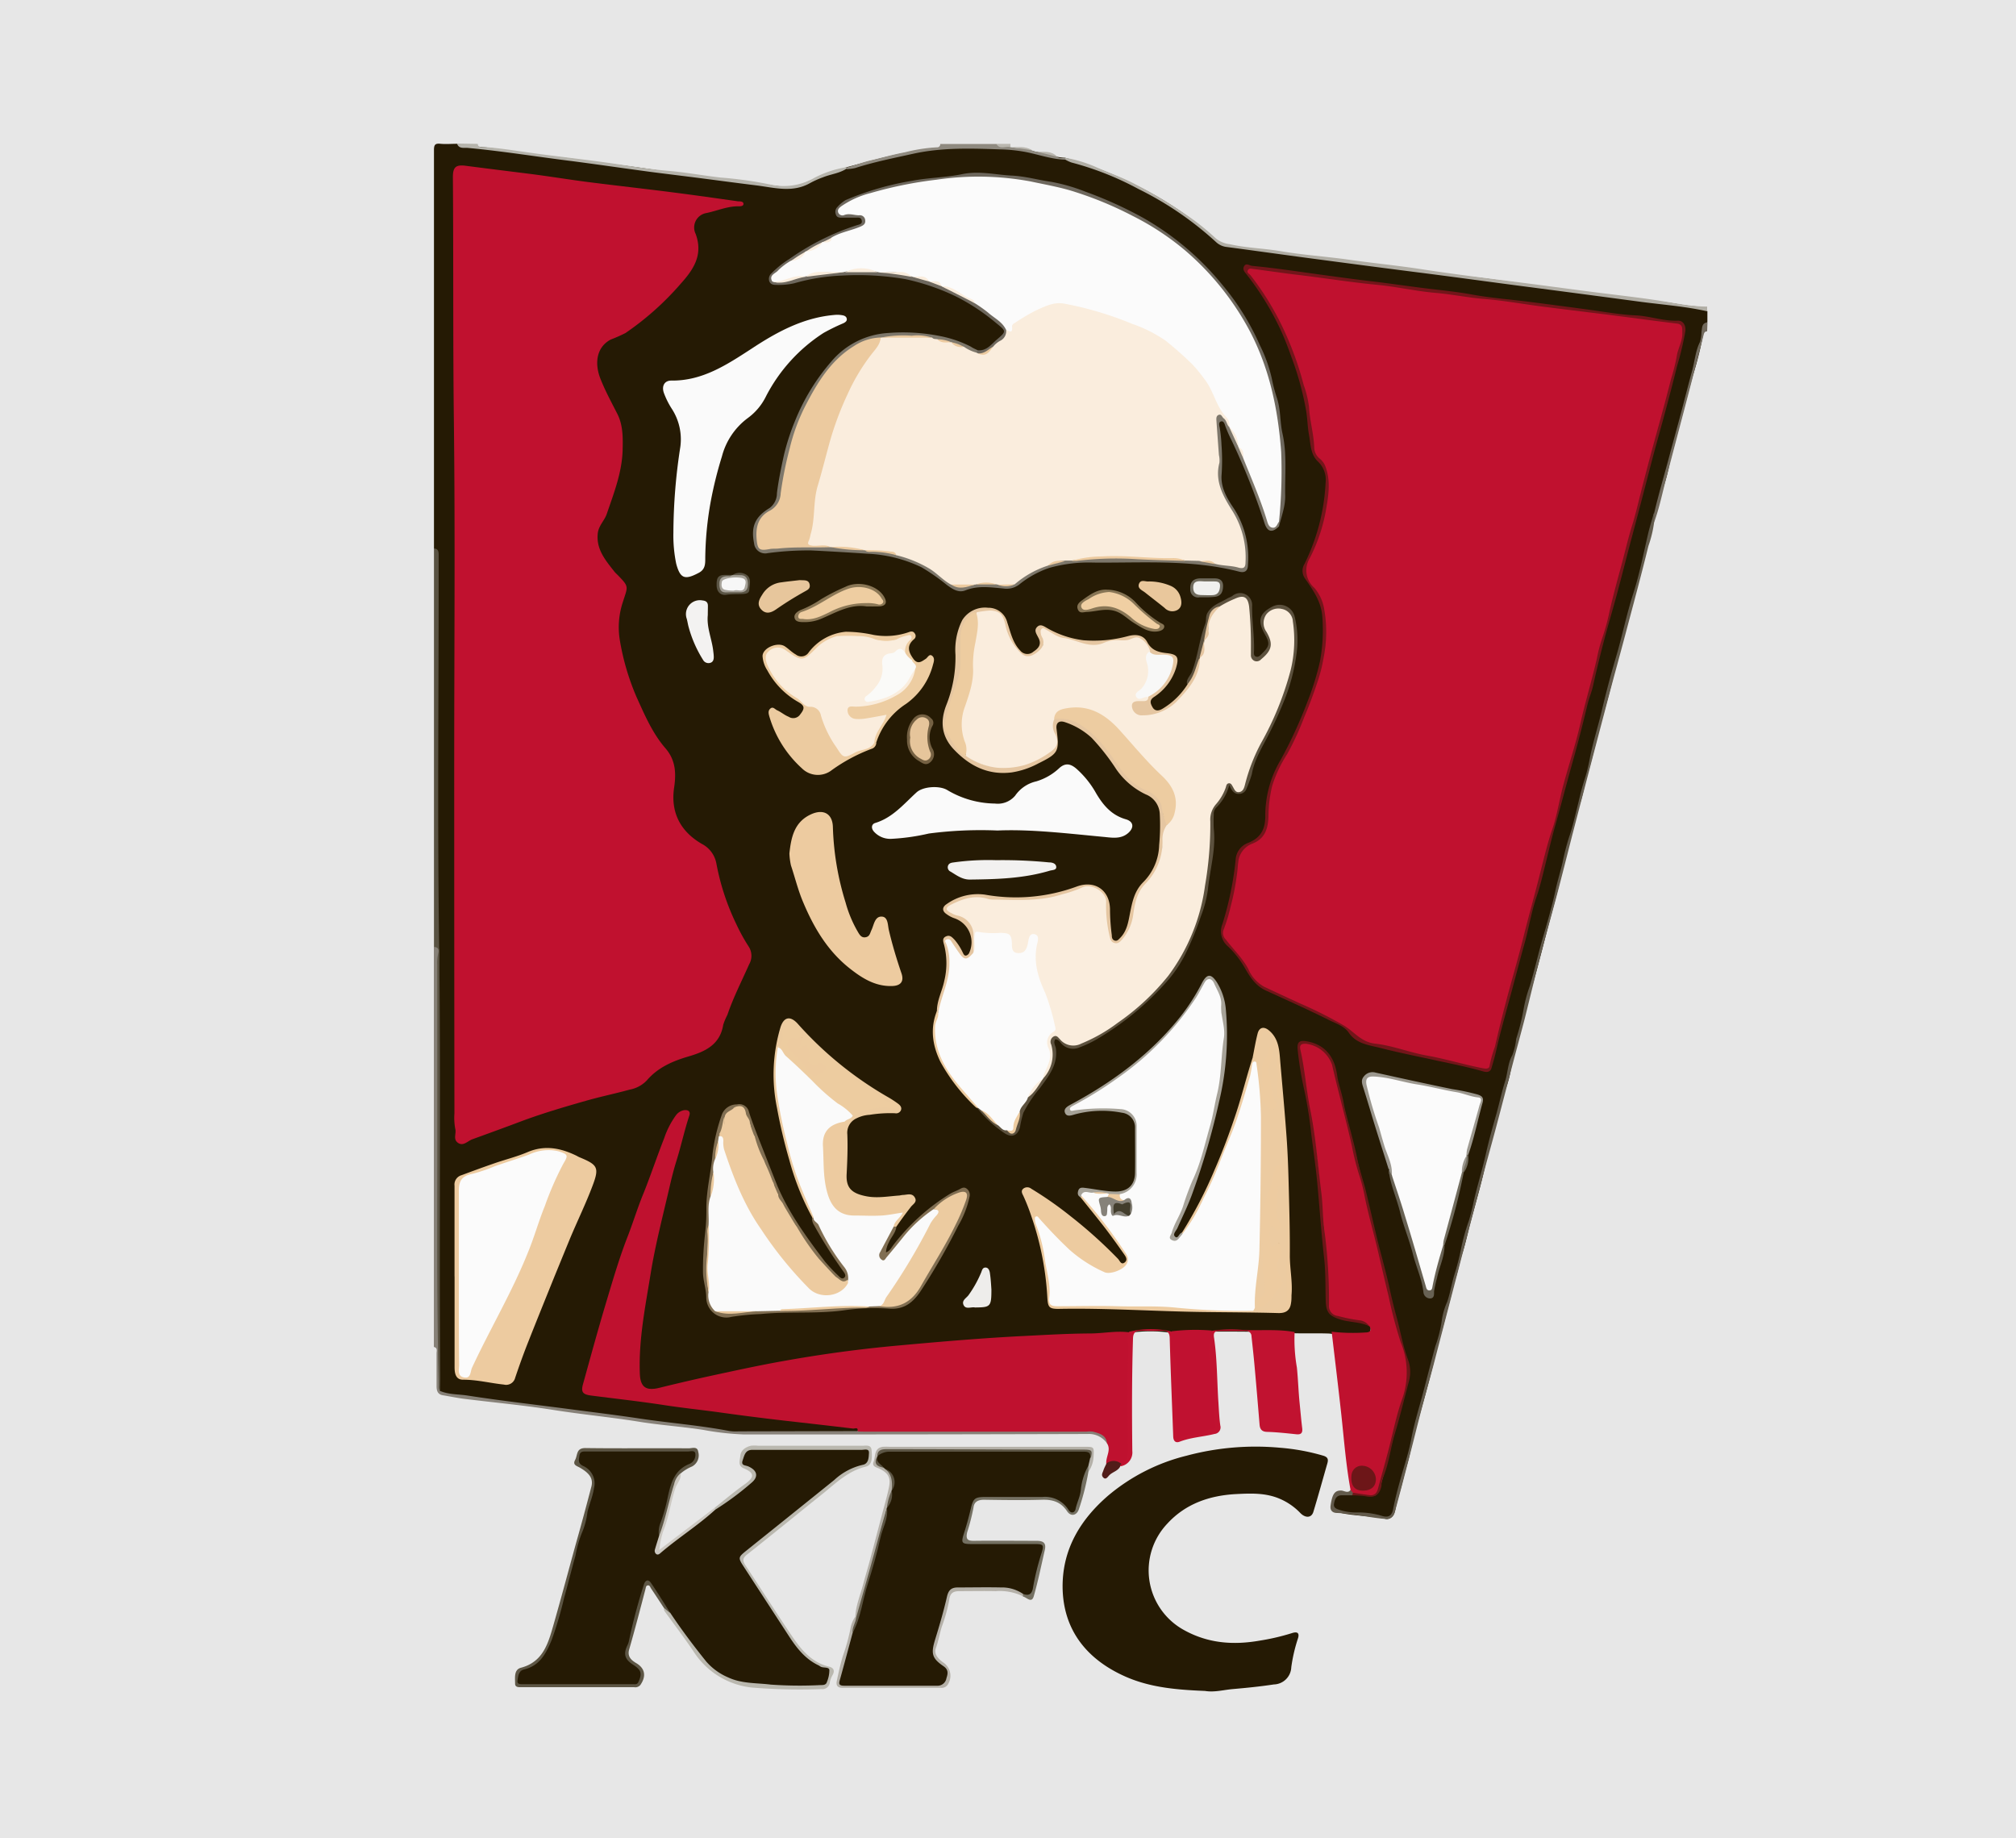 <svg xmlns="http://www.w3.org/2000/svg" viewBox="0 0 381.44 347.77"><defs><style>.cls-1{fill:#e7e7e7;}.cls-2{fill:#251a04;}.cls-3{fill:#878178;}.cls-4{fill:#595242;}.cls-5{fill:#b1aea5;}.cls-6{fill:#b6b4ac;}.cls-7{fill:#8f8a80;}.cls-8{fill:#71695c;}.cls-9{fill:#bab7af;}.cls-10{fill:#c0112f;}.cls-11{fill:#bf112f;}.cls-12{fill:#bf112e;}.cls-13{fill:#fafafa;}.cls-14{fill:#edcba0;}.cls-15{fill:#73151a;}.cls-16{fill:#c11230;}.cls-17{fill:#eccba1;}.cls-18{fill:#e5c6a1;}.cls-19{fill:#c01130;}.cls-20{fill:#eccba0;}.cls-21{fill:#625a4b;}.cls-22{fill:#6e685e;}.cls-23{fill:#7d776b;}.cls-24{fill:#5c513e;}.cls-25{fill:#806e52;}.cls-26{fill:#6d1618;}.cls-27{fill:#a6a298;}.cls-28{fill:#f2f1f0;}.cls-29{fill:#edcda2;}.cls-30{fill:#f3f2f1;}.cls-31{fill:#e7c69c;}.cls-32{fill:#9c988f;}.cls-33{fill:#e9c79c;}.cls-34{fill:#eeedeb;}.cls-35{fill:#686254;}.cls-36{fill:#8a7756;}.cls-37{fill:#877555;}.cls-38{fill:#756143;}.cls-39{fill:#edcca1;}.cls-40{fill:#716c5e;}.cls-41{fill:#6f6a5c;}.cls-42{fill:#5b5545;}.cls-43{fill:#bab8af;}.cls-44{fill:#5d5645;}.cls-45{fill:#b4b0a8;}.cls-46{fill:#747062;}.cls-47{fill:#cbc7c0;}.cls-48{fill:#511c19;}.cls-49{fill:#fbfbfb;}.cls-50{fill:#faeddd;}.cls-51{fill:#edcca0;}.cls-52{fill:#f8f8f7;}.cls-53{fill:#fafaf8;}.cls-54{fill:#ecca9f;}.cls-55{fill:#eecda1;}.cls-56{fill:#f0cfa3;}.cls-57{fill:#e6c59b;}.cls-58{fill:#f0f0ee;}.cls-59{fill:#a7a39a;}.cls-60{fill:#868279;}.cls-61{fill:#423d2c;}.cls-62{fill:#f7f7f7;}</style></defs><title>KFC</title><g id="Layer_2" data-name="Layer 2"><g id="Layer_1-2" data-name="Layer 1"><rect class="cls-1" width="381.44" height="347.77"/><path class="cls-2" d="M82.11,103.78q0-37.69,0-75.39c0-1,.22-1.29,1.22-1.19s2.16,0,3.25,0a3,3,0,0,0,1.83.43c4.63.1,9.12,1.27,13.7,1.7,3.81.35,7.59.89,11.38,1.39,3.43.45,6.88.88,10.32,1.4,4.3.66,8.63,1.22,12.95,1.73,4,.48,8,1.05,11.94,1.56,1.84.23,3.26-.7,4.74-1.32,2.22-.93,4.52-1.61,6.76-2.46,2-.51,4-1.09,6-1.58a91.33,91.33,0,0,1,10.08-2,74.91,74.91,0,0,1,10.16-.36,49.19,49.19,0,0,1,12.77,1.78,10.71,10.71,0,0,0,2.32.38,73.79,73.79,0,0,1,12,4.52A65.78,65.78,0,0,1,230,45.21a4.23,4.23,0,0,0,2.33,1.13c5.46.93,11,1.54,16.46,2.23,5.88.73,11.75,1.61,17.65,2.22,3.85.41,7.67,1.12,11.52,1.53,3.12.33,6.23.78,9.33,1.2,3.63.5,7.28,1,10.92,1.48,5.19.71,10.37,1.5,15.59,2,2.54.24,5,.89,7.59,1a2.2,2.2,0,0,1,1.66.87v2.07a2.21,2.21,0,0,0-.66,1.45,60.17,60.17,0,0,1-2.06,8.55c-.8,2.81-1.51,5.66-2.27,8.47-.71,2.64-1.38,5.3-2.1,7.94a37.25,37.25,0,0,1-1.66,6.08c-.52,1.15-.3,2.54-1,3.67-.9,3.46-1.83,6.91-2.7,10.37-.69,2.69-1.38,5.4-2.1,8.09-.47,1.77-.93,3.59-1.39,5.37-.66,2.55-1.4,5.09-2,7.66-.74,3.19-1.71,6.32-2.53,9.49-.73,2.8-1.39,5.62-2.2,8.4-.56,1.92-.86,3.9-1.52,5.8-.43,1.24-.67,2.56-1,3.83-.92,3.39-1.85,6.78-2.63,10.2-.63,2.77-1.4,5.5-2.12,8.23-1.09,4.16-2.12,8.35-3.34,12.48a47.62,47.62,0,0,0-1.31,5.1c-.29,1.62-.82,3.22-1.2,4.84a45,45,0,0,0-1.42,5.51,19.35,19.35,0,0,1-1,3.65c-.85,2.71-1.46,5.49-2.24,8.21s-1.38,5.29-2,8c-.69,2.91-1.54,5.78-2.31,8.67-.55,2-.94,4.1-1.6,6.08-.52,1.59-.77,3.23-1.29,4.81s-.8,3.23-1.26,4.83c-.55,2-1,4-1.57,5.92-.4,1.36-.75,2.74-1.07,4.12-.77,3.23-1.63,6.44-2.53,9.64-.82,2.87-1.6,5.77-2.23,8.7-.32,1.54-.85,3-1.2,4.55-.46,2-1.14,3.94-1.54,6-.21,1-.83,1.92-1.88,1.69-2.61-.56-5.28-.52-7.88-1-1.7-.31-2.22-.9-2.08-2s.89-1.72,2.48-1.77c.44,0,.88,0,1.33,0a15.51,15.51,0,0,1,2.79.22c1.28.26,1.94-.19,2.28-1.48,1-3.79,1.93-7.59,2.92-11.37.68-2.61,1.35-5.22,2.14-7.8A8.15,8.15,0,0,0,266,257c-.56-1.76-1-3.58-1.38-5.41-.32-1.46-.73-2.93-1.14-4.38-1.53-5.54-2.82-11.13-4.21-16.7-1-4.13-2-8.28-3-12.42-.72-3-1.39-6-2.28-9-.78-2.62-1.17-5.36-2-8a6.15,6.15,0,0,0-4.91-3.76.89.89,0,0,0-1.05.8,2.78,2.78,0,0,0,0,1.46c.88,2.38.88,4.93,1.34,7.38.64,3.37,1.1,6.78,1.57,10.18.88,6.42,1.33,12.88,2,19.32a71.92,71.92,0,0,1,.37,8.69c-.08,3.73,1.1,3.91,4,4.41a11.75,11.75,0,0,1,4,1.22c.17,1.16-.16,1.63-1.44,1.7a27.59,27.59,0,0,1-6.29-.2c-2.21-.09-4.42,0-6.64-.06-5.22-.33-10.44-.32-15.67-.31-2.55,0-5.1.11-7.66.24a26.09,26.09,0,0,0-7.89,0c-5.5.32-11,.37-16.51.68-5.75.31-11.49.63-17.23,1.06-7.31.56-14.6,1.26-21.87,2.2-7,.9-13.94,2.5-20.89,3.86-4.25.84-8.43,2-12.68,2.78-2.71.53-3.82-.46-3.92-3.22-.23-6.81,1.14-13.42,2.28-20.06,1.11-6.41,2.71-12.71,4.33-19,.72-2.8,1.35-5.64,2.35-8.37.18-.48.59-1.14,0-1.48s-1.12.21-1.47.67a16.82,16.82,0,0,0-2.1,4.06c-2.09,5.41-4.14,10.84-6,16.33-2.12,6.14-4.39,12.23-6.13,18.49-1,3.79-2,7.63-3.11,11.39-.37,1.22,0,1.72,1.31,1.93,3.69.57,7.41,1,11.11,1.47q5.93.78,11.85,1.53L146.52,268c4.93.62,9.85,1.24,14.79,1.78.58.07,1.79-.05.81,1.19a4.34,4.34,0,0,1-1.89.2c-6.84,0-13.69,0-20.53,0a51.42,51.42,0,0,1-5.4-.69c-5.41-.56-10.79-1.37-16.18-2.07-3.16-.42-6.33-.77-9.48-1.23-4-.57-7.94-1.18-11.94-1.63-3.12-.36-6.22-.85-9.32-1.34a26.17,26.17,0,0,1-3.06-.42c-.53-.15-1.07-.2-1.31-.8a9.55,9.55,0,0,1-.13-2.5c0-26.15.27-52.31-.08-78.45-.35-25.5,0-51-.24-76.5C82.55,105,82.65,104.28,82.11,103.78Z"/><path class="cls-3" d="M209.46,273.07a4.14,4.14,0,0,0-3.62-1.78q-32.57.1-65.14.08a51.41,51.41,0,0,1-7.59-.85c-4-.63-8-.88-12-1.52-5.47-.89-11-1.4-16.46-2.27s-11.2-1.39-16.8-2.09c-1.36-.17-2.71-.46-4.07-.68-1-.17-1.18-.9-1.18-1.75,0-2.07,0-4.13,0-6.2,0-.44.24-1-.51-1.19V179.15c1.06-.31,1,.45,1,1.09-.31,24.09-.09,48.19-.08,72.28,0,3.53-.11,7.07.2,10.6,1.64.72,3.43.63,5.14.88,6.45,1,12.92,1.73,19.38,2.58,4.42.58,8.85,1.12,13.26,1.78,5.66.85,11.38,1.28,17,2.36a8.69,8.69,0,0,0,1.77.07l22.43-.05a4,4,0,0,1,2.14-.43h41.06a4.92,4.92,0,0,1,3.56,1.14C209.47,271.88,210,272.33,209.46,273.07Z"/><path class="cls-4" d="M83.25,263.12c-.34-.37-.22-.84-.23-1.27-.4-14.6-.27-29.21-.28-43.82q0-17.79,0-35.57a9.57,9.57,0,0,1,.18-2.2c.12-.59,0-1.09-.81-1.11V103.78c.82,0,.9.61.89,1.25v3.84c0,22.86-.24,45.72.07,68.57.38,27.68,0,55.35.23,83C83.31,261.35,83.27,262.23,83.25,263.12Z"/><path class="cls-5" d="M201.55,29.85a24.76,24.76,0,0,1,6.11,1.89c2.44,1.06,5,1.95,7.33,3.22a84.83,84.83,0,0,1,11.14,6.87,47.53,47.53,0,0,1,3.93,3.29,5.15,5.15,0,0,0,2.62,1.08c3.17.72,6.41.77,9.59,1.31,4.19.72,8.46,1,12.67,1.58,4.6.67,9.24,1.11,13.83,1.81,5.46.84,11,1.55,16.42,2.23,5.93.74,11.85,1.56,17.78,2.31,3.36.42,6.77.81,10.14,1.31S319.66,58,323,58v.89c-4.09-.92-8.26-1.23-12.4-1.77Q300,55.7,289.43,54.32c-7.1-.92-14.2-1.91-21.31-2.81-6.86-.87-13.72-1.78-20.58-2.69-5.11-.68-10.21-1.4-15.32-2.08a3.55,3.55,0,0,1-2.11-.92,62.74,62.74,0,0,0-14.74-10.08,57,57,0,0,0-12.65-5,6.56,6.56,0,0,1-1.2-.57C201.37,30.07,201.38,30,201.55,29.85Z"/><path class="cls-6" d="M90.39,27.22c.09.75.69.56,1.14.59,3.92.27,7.78,1,11.66,1.47,3.5.45,7,.86,10.5,1.33,4.21.56,8.41,1.34,12.65,1.7,3.36.28,6.68.9,10,1.28a74.09,74.09,0,0,1,9.45,1.33,11.56,11.56,0,0,0,8.3-1.28,19.84,19.84,0,0,1,6-2c.1.06.14.13.11.2s-.06.11-.09.11c-1.35.86-2.95,1-4.42,1.6a17.2,17.2,0,0,0-2.39,1.07c-3.33,1.9-6.74.89-10.14.46-3.65-.45-7.29-.94-10.94-1.41-3.11-.4-6.23-.77-9.34-1.18-4.85-.65-9.7-1.36-14.56-2-6.62-.81-13.2-1.9-19.85-2.51-.68-.06-1.66.23-2-.83Z"/><path class="cls-7" d="M160.17,32l0-.31c1.56-.37,3-1,4.6-1.35,2.14-.5,4.24-1.12,6.41-1.52a31.07,31.07,0,0,1,6.07-.95.58.58,0,0,0,.65-.63h10.64c.78.68,1.88-.08,2.66.6h0c1.36.28,2.79.05,4.11.61.25.29.6.21.92.28,1.28.23,2.63.14,3.78.92.47.38,1,.17,1.56.22l0,.34c-2.51-.07-4.9-.92-7.33-1.42a29.41,29.41,0,0,0-5.09-.53c-5.49-.19-11-.37-16.42.84-3.66.81-7.34,1.54-10.92,2.69A9.22,9.22,0,0,1,160.17,32Z"/><path class="cls-8" d="M323,62.69c-.46,0-.57.3-.66.65q-1.42,5.55-2.86,11.08c-1.4,5.36-2.83,10.7-4.22,16.06-.73,2.78-1.29,5.61-2.29,8.33A2.52,2.52,0,0,1,313,97c.81-3.49,1.84-6.92,2.76-10.38.75-2.82,1.54-5.64,2.29-8.46s1.38-5.36,2.11-8c.5-1.83.63-3.77,1.5-5.5a7,7,0,0,0,.27-1.88c.15-.71,0-1.68,1.14-1.79Z"/><path class="cls-9" d="M191.18,27.82c-.88-.24-2,.57-2.66-.6h2.66Z"/><path class="cls-10" d="M85.94,144.89c0-21.62.19-43.25-.06-64.87-.19-15.51-.07-31-.19-46.52,0-1.89.56-2.37,2.4-2.14,3.94.51,7.88,1,11.82,1.49s7.67,1.12,11.51,1.61c5.35.68,10.71,1.27,16,1.95,4.09.52,8.17,1.11,12.25,1.68.36,0,1,0,1,.48s-.65.46-1.05.46c-2.08,0-4,.88-6,1.28a2.77,2.77,0,0,0-2,3.94c1.48,4-.45,6.78-2.81,9.41A54.44,54.44,0,0,1,118.35,63a27.35,27.35,0,0,1-2.78,1.23c-2.69,1.41-3.11,4.44-2,7.33.9,2.31,2.1,4.51,3.23,6.73s1.06,4.67,1,7.06c-.16,4.16-1.67,8-3,11.89-.44,1.27-1.54,2.2-1.7,3.68-.32,3,1.46,5.07,3.12,7.19.24.31.55.56.82.85,2,2.07,1.74,2,.86,4.78a15.12,15.12,0,0,0-.62,7.4,46.35,46.35,0,0,0,3.19,10.8c1.52,3.35,3,6.82,5.46,9.65,1.94,2.25,2,4.76,1.63,7.34-.74,4.81,1.24,8.4,5.21,10.71a5.25,5.25,0,0,1,2.78,3.75,45.19,45.19,0,0,0,3.75,11.41,34.64,34.64,0,0,0,2.32,4.22,3.22,3.22,0,0,1,.12,3.42c-1.4,3.17-3,6.27-4.11,9.55a12.13,12.13,0,0,0-.79,1.88c-.61,3.77-3.4,5.07-6.59,6-3,.88-5.79,2.09-7.88,4.54a5.94,5.94,0,0,1-3.19,1.72c-2.77.76-5.59,1.34-8.35,2.13-4.18,1.19-8.35,2.42-12.42,3.95-3,1.13-6,2.22-9.06,3.33-.88.33-1.69,1.36-2.69.67s-.28-1.75-.52-2.64a11.42,11.42,0,0,1-.16-2.93Q85.94,177.77,85.94,144.89Z"/><path class="cls-11" d="M209.46,273.07c-.17-1.61-1.45-1.89-2.67-2.23a4.56,4.56,0,0,0-1.17,0l-41.91,0c-.49,0-1,0-1.47-.05.2-.9-.53-.49-.84-.53-4.28-.51-8.57-1-12.86-1.48-4.13-.48-8.27-1-12.39-1.58-3.54-.49-7.1-.85-10.63-1.4-4.56-.7-9.14-1.2-13.71-1.79-1.55-.21-1.92-.66-1.5-2.16,1.4-5.05,2.78-10.11,4.28-15.13,1.25-4.16,2.46-8.34,4-12.37,1.14-2.86,2-5.79,3.19-8.65,1.37-3.43,2.56-7,3.9-10.4a16,16,0,0,1,2.19-4.27,2.43,2.43,0,0,1,1.56-1c.73-.09,1.26.19,1,1-.94,2.84-1.56,5.76-2.45,8.61-.45,1.44-.83,2.92-1.17,4.37-1.31,5.73-2.83,11.42-3.75,17.23-1,6.15-2.23,12.28-2,18.57.08,2.59,1.13,3.38,3.67,2.75q5.34-1.32,10.72-2.48c4.26-.92,8.52-1.84,12.81-2.6q10.78-1.94,21.71-2.93c7.92-.72,15.83-1.41,23.77-1.8,4.17-.21,8.33-.46,12.5-.48,2.45,0,4.89-.54,7.36-.22a29.48,29.48,0,0,1,.18,5c-.05,5.85-.07,11.71,0,17.55a2.46,2.46,0,0,1-1.18,2.45c-1.1.26-2.19-.21-3.28-.07C209.18,275.58,210.29,274.35,209.46,273.07Z"/><path class="cls-12" d="M255.53,281.87c-.87-4.73-1.23-9.52-1.75-14.3-.57-5.21-1.21-10.42-1.82-15.63a35.55,35.55,0,0,0,6.44.14c.55,0,1.26-.22.77-1.11-1.51-1.22-3.44-1-5.17-1.46-2.36-.64-2.85-1.11-2.8-3.56.16-6.35-.7-12.63-1.25-18.92-.4-4.58-.8-9.18-1.63-13.71S247,204.13,246,199.6c-.09-.39-.07-.78-.14-1.17-.17-1,.42-1.31,1.2-1.19,2,.32,4.62,1.65,5.23,4.16.93,3.85,1.87,7.7,2.87,11.53.76,2.93,1.46,5.87,2.18,8.8,1.07,4.33,2.08,8.67,3.15,13,.77,3.13,1.53,6.28,2.33,9.41.44,1.69.89,3.4,1.31,5.1.67,2.7,1.27,5.42,2.12,8.06a7.07,7.07,0,0,1,.16,4.17q-1.29,4.83-2.57,9.66c-.9,3.39-1.7,6.82-2.68,10.19-.48,1.66-1,2-2.71,1.55-.73-.2-1.48,0-2.19-.19C255.81,282.55,255.44,282.41,255.53,281.87Z"/><path class="cls-13" d="M127.41,100.76a107.8,107.8,0,0,1,1.31-16.2,10.6,10.6,0,0,0-1.57-7.16,15.19,15.19,0,0,1-1.57-3.15C125.18,73,125.74,72,127,72c5.9.08,10.52-3,15.15-6,4.9-3.24,10-6,16-6.44a5.15,5.15,0,0,1,1.17.07c.39.06.8.2.89.65s-.26.68-.63.87A37.39,37.39,0,0,0,155.8,63a31.36,31.36,0,0,0-10.92,12.08,11.1,11.1,0,0,1-3.38,4,13.16,13.16,0,0,0-4.91,7.28,74.81,74.81,0,0,0-2.15,8.71,63.19,63.19,0,0,0-1,10.55c0,1.08,0,2.12-1.25,2.76-2.6,1.38-3.48,1.1-4.24-1.7A26.39,26.39,0,0,1,127.41,100.76Z"/><path class="cls-14" d="M86,241.46c0-5.71,0-11.42,0-17.13a1.84,1.84,0,0,1,1.32-2c2.07-.77,4.14-1.53,6.22-2.25s4.24-1.25,6.26-2.11c3.28-1.4,6.31-.78,9.33.7a5.12,5.12,0,0,0,.52.27c3.43,1.42,3.77,1.92,2.48,5.35s-2.86,6.63-4.27,10c-1,2.43-2,4.88-3,7.32-1.7,4.22-3.41,8.43-5.08,12.67-.82,2.09-1.58,4.22-2.3,6.35a1.76,1.76,0,0,1-2.14,1.31c-2.58-.27-5.1-.93-7.73-.92-1.38,0-1.6-1.19-1.6-2.38,0-5.71,0-11.42,0-17.13Z"/><path class="cls-13" d="M188.74,157.12a75.42,75.42,0,0,0-13,.57,40.16,40.16,0,0,1-7,1,4.15,4.15,0,0,1-3.42-1.4c-.55-.66-.4-1.38.26-1.59,3.31-1,5.42-3.59,7.83-5.79,1.26-1.15,4.4-1.33,5.84-.43a18,18,0,0,0,9,2.54,4.3,4.3,0,0,0,3.83-1.5,6.64,6.64,0,0,1,4-2.7,10.91,10.91,0,0,0,4.41-2.57c1.17-1,2.13-.7,3.14.15a17.77,17.77,0,0,1,3.77,4.69c1.34,2.26,2.92,4.13,5.6,4.9,1.5.43,1.64,1.6.42,2.64-1.41,1.19-3.1.83-4.68.69C201.86,157.67,195,156.85,188.74,157.12Z"/><path class="cls-14" d="M149.36,161.45c.33-3,.89-5.91,4.06-7.38,2.33-1.08,4.14-.2,4.17,2.5a53,53,0,0,0,2.4,14.17,23.13,23.13,0,0,0,2.23,5.39c.35.58.67,1.31,1.51,1.19s.87-.77,1.16-1.37c.48-1,.62-2.65,2-2.54,1.16.09,1.07,1.64,1.29,2.56.65,2.77,1.47,5.49,2.39,8.18.51,1.52-.14,2.34-1.76,2.39-3.22.11-5.74-1.51-8.1-3.38-4.09-3.25-6.68-7.58-8.69-12.34-1-2.31-1.58-4.74-2.37-7.11A12.79,12.79,0,0,1,149.36,161.45Z"/><path class="cls-14" d="M237,200.12c.31-1.53.56-3.08.95-4.59.3-1.18,1.17-1.39,2.11-.62,1.88,1.53,2,3.72,2.17,5.89.41,4.83.87,9.65,1.21,14.49.23,3.23.33,6.48.41,9.72.11,4.17.22,8.36.19,12.53,0,2.51.55,5,.32,7.5,0,.48,0,1-.09,1.47-.18,1.41-1,1.94-2.41,1.9-4.72-.13-9.44-.14-14.15-.2-9.15-.12-18.29-.77-27.44-.59-1.82,0-2-.35-2.11-2.21a56.4,56.4,0,0,0-3-15.25,38,38,0,0,0-1.55-3.95c-.24-.46-.47-.93,0-1.33a1.2,1.2,0,0,1,1.5,0,69.77,69.77,0,0,1,7.44,5.2,88.17,88.17,0,0,1,9,8.09c.32.34.57,1.18,1.23.68s.21-1.13-.12-1.6c-1.29-1.84-2.6-3.68-4-5.47s-2.82-3.53-4.23-5.29a.25.25,0,0,1,0-.41,1.65,1.65,0,0,1,1.45.87c2.36,3.08,5,5.94,7.07,9.26.64,1,1.32,2.06.44,3.24a4.36,4.36,0,0,1-4.62,1.52,23.57,23.57,0,0,1-8.46-6c-1.19-1.31-2.49-2.51-3.89-4.07a24.35,24.35,0,0,0,.83,2.86c.83,3.94,1.79,7.86,1.8,11.92a.87.87,0,0,0,.86,1,10.41,10.41,0,0,0,1.48,0c6,0,12-.14,18,.05,3.67.12,7.33.53,11,.74,2.26.13,4.52.08,6.78,0a26.16,26.16,0,0,1,4.42-.25c1,0,1.43-.32,1.42-1.36,0-6.65,0-13.29,0-19.94,0-.42,0-.9-.51-1.25a5.24,5.24,0,0,0-.64,3.2,7.79,7.79,0,0,0,.51,3.17c.46,1,0,1.9-.85,1.89-.48,0-.91-.19-.89.51s-.13,1.19.67,1.44c1.48.48,1.94,1.31,1.31,2.72a4.49,4.49,0,0,0,0,3.84,2.13,2.13,0,0,1-.46,2.57c-.84.83-1.31,2-2.27,2.7-.6.45-1.33,1-2,.33s-.33-1.46.27-2.07c1.18-1.17.72-2.68.51-3.92a30.25,30.25,0,0,1-.33-4.83c0-1.63,0-3.25,0-4.88a9.8,9.8,0,0,1,.83-4.86c.65-1.22.46-2.79,1.11-4.1.44-.91.49-2,1.52-2.61.44-.26.36-.88.36-1.37q0-4.37,0-8.71a1.28,1.28,0,0,0,0-.59c-1.71-2.95-.41-6.17-.91-9.11-.85,2.51-.8,2.5-.22,5a22.44,22.44,0,0,0,.63,3.6,1.11,1.11,0,0,1-.53,1.28,1.13,1.13,0,0,1-1.36-.2,3,3,0,0,1-1.38-2.47c0-1.62,0-3.25,0-4.87s1.1-2.93,1.51-4.44c.09-.32.38-.58.35-1a.88.88,0,0,0-.71-.84c-.38-.11-.46.26-.59.52a6.59,6.59,0,0,0-.69,2.09C238.14,199.46,238,200.17,237,200.12Z"/><path class="cls-15" d="M318.88,62.66a56.61,56.61,0,0,1-1.6,6.69c-.7,2.93-1.49,5.84-2.26,8.75-.71,2.64-1.46,5.27-2.17,7.92-.85,3.21-1.67,6.44-2.52,9.66q-1.05,4-2.12,8c-.78,3-1.54,6-2.35,9-.76,2.82-1.61,5.61-2.35,8.43s-1.44,5.67-2.07,8.53c-.27,1.25-.78,2.41-1.08,3.66-.88,3.69-1.83,7.38-2.85,11-1.1,3.93-2.12,7.89-3.23,11.82-.78,2.75-1.43,5.58-2.12,8.37-.42,1.71-.85,3.47-1.44,5.18-1,2.9-1.47,6-2.3,8.93-1.05,3.75-2,7.52-3.05,11.29-.77,2.91-1.61,5.82-2.26,8.76-.25,1.15-.58,2.28-.91,3.41-.25.86-1,.8-1.59.63-2.82-.81-5.69-1.39-8.56-2-3.62-.79-7.26-1.51-10.86-2.43-2.17-.55-4.54-.75-6-2.9-.82-1.19-2.28-1.68-3.55-2.29-4-2-8.1-3.83-12.18-5.7-1.9-.88-2.95-2.53-3.92-4.23a17.64,17.64,0,0,0-3.26-4.15,3.69,3.69,0,0,1-1-4.15,60.86,60.86,0,0,0,2.51-12.18,3.59,3.59,0,0,1,2.32-3.18c2.55-1,3.35-2.74,3.29-5.41a20.56,20.56,0,0,1,2.91-10.31,86.81,86.81,0,0,0,5.15-11.22,51.24,51.24,0,0,0,2.28-7.39,31.9,31.9,0,0,0,.46-8.35c-.16-2.92-1.73-5.11-3.28-7.35a2.48,2.48,0,0,1-.11-2.75,38.88,38.88,0,0,0,4-15.35,4.76,4.76,0,0,0-1.41-4C247.93,86,248,84,247.66,82.23c-.28-1.59-.28-3.22-.58-4.8A57,57,0,0,0,244.87,69c-.85-2.38-1.68-4.74-2.76-7A53.86,53.86,0,0,0,235.93,52c-.36-.46-.87-.94-.58-1.56.38-.81,1.06-.18,1.57-.14,4.1.38,8.17,1,12.24,1.56,3.62.49,7.26,1,10.89,1.42,3.16.38,6.31.85,9.46,1.24s6,.65,9,1.2c3.46.64,7,.9,10.48,1.34q5.52.7,11.06,1.45c3.1.4,6.2,1,9.32,1.15,2.76.1,5.37,1.14,8.16,1C318.52,60.68,319,61.63,318.88,62.66Z"/><path class="cls-16" d="M212.22,277c1.09-.64,1.19-1.54,1.19-2.8,0-6.12-.25-12.24.1-18.36.07-1.28-.4-2.6.12-3.89a17.44,17.44,0,0,1,8-.05c.09.11.24.23.24.36-.09,2.42,1.17,4.62,1.11,7.05-.08,3.59,0,7.17,0,10.76,0,1,.21,1.31,1.36,1.07a25.14,25.14,0,0,0,4.1-1c.55-.22,1-.43,1-1.08,0-2.6.54-5.32-.17-7.77-.76-2.6-.56-5.14-.66-7.71,0-.66-.11-1.42.67-1.81a25.08,25.08,0,0,1,5.87-.16c3.27.15,6.55-.2,9.8.39a30.88,30.88,0,0,0,.43,6.72c.23,2.25.29,4.5.52,6.75.16,1.56.29,3.12.48,4.67.12.9-.15,1.3-1.11,1.2-1.81-.19-3.62-.39-5.44-.45-1,0-1.43-.42-1.51-1.37-.3-3.63-.6-7.26-.93-10.88-.17-1.95-.39-3.9-.6-5.85a1,1,0,0,0-1.08-1c-1.68,0-3.35,0-5,0-.95,0-1.15.43-1,1.31.6,4.1.55,8.23.83,12.35.09,1.41.15,2.84.35,4.24a1.25,1.25,0,0,1-1.09,1.59c-2.19.55-4.48.64-6.61,1.47-.77.29-1.18-.14-1.21-1-.22-6.13-.49-12.27-.66-18.41,0-1.24-.39-1.67-1.61-1.59s-2.56,0-3.84,0c-1.05,0-1.47.4-1.5,1.5-.22,7.08-.21,14.16-.13,21.24a2.65,2.65,0,0,1-2.23,2.91.31.31,0,0,1-.05-.46C212,276.84,212.11,276.93,212.22,277Z"/><path class="cls-17" d="M237,200.12c.5-.27,1-.66.83-1.26-.26-1.3,1-2.13,1-3.33a.37.37,0,0,1,.4-.35c.57,0,1.92,1.8,1.55,2.15-.86.84-.62,2.1-1.37,3a3.25,3.25,0,0,0-.63,2.22c0,1.48.07,3,0,4.43a2.63,2.63,0,0,0,1.11,2.41c.33.27.64.76,1.11.37a1,1,0,0,0,.3-1.32c-.83-1.57-.68-3.39-1.13-5.06-.36-1.35.49-3,.83-4.54a.42.42,0,0,1,.34-.23.54.54,0,0,1,.4.55c0,.89,0,1.78,0,2.66a20.39,20.39,0,0,1-.2,4.55,1.28,1.28,0,0,0,.27,1.1c1.05.86.82,2,.82,3.11q0,4.13,0,8.27c0,.78.16,1.63-1,1.77-.55.06-.37.59-.49.94-.49,1.53-.73,3.23-1.33,4.6-1.89,4.36-.67,8.81-.93,13.19-.07,1.2.39,2.5.44,3.79,0,.94.16,1.76-.82,2.28a1,1,0,0,0-.44,1.49c.42.6.94.11,1.4-.18,1.37-.86,1.79-2.54,3-3.52.35-.28.1-.83-.1-1.25-.69-1.47-1.08-2.95,0-4.43.49-.67,0-1.33-.16-2-.07-.25-.3-.46-.56-.23-1.47,1.33-1.2-.36-1.38-.88a4.33,4.33,0,0,1,0-1.76c0-.62.26-1,.9-.4.22.2.29.81.74.46a1,1,0,0,0,.3-1.34c-1.42-2.07-.44-4.29-.46-6.45a.76.76,0,0,1,.85-.81.79.79,0,0,1,.88.8,8.62,8.62,0,0,1,0,.88c0,6.8,0,13.59,0,20.39,0,1.22-.32,1.63-1.57,1.58a14.8,14.8,0,0,0-4.69.23,19.84,19.84,0,0,1,0-5,70.88,70.88,0,0,0,.75-10.59c-.17-6.8.55-13.59.27-20.38a62.49,62.49,0,0,0-.89-9.84,132.48,132.48,0,0,1-7.18,20.41,74.62,74.62,0,0,1-5,9.67c-.36.57-.64,1.26-1.46,1.33-.18-.12-.2-.25-.06-.41a81.09,81.09,0,0,0,6.22-12c1.5-3.44,2.83-7,4-10.54S235.87,203.59,237,200.12Z"/><path class="cls-18" d="M177.27,191.27c0-2,1-3.78,1.39-5.69a14.1,14.1,0,0,0,0-6.71c-.15-.61-.49-1.33.29-1.7s1.19.14,1.67.63a10.66,10.66,0,0,1,1.57,2.47c.14.26.26.58.63.5a.92.92,0,0,0,.6-.6,4.79,4.79,0,0,0-2.9-6.47,5.37,5.37,0,0,1-1.42-.76c-.93-.62-.8-1.37,0-1.89a10.15,10.15,0,0,1,7.25-1.8,33.35,33.35,0,0,0,17.4-1.54c3.5-1.27,6.32.78,6.27,4.51a38.82,38.82,0,0,0,.34,4.71c0,.4.06.83.52,1s.73-.15,1-.43c1.44-1.41,1.63-3.3,2-5.12.41-2,.85-3.92,2.44-5.5a10.32,10.32,0,0,0,3-7,39.24,39.24,0,0,0,.11-6,4.17,4.17,0,0,0-2.64-3.59,14.18,14.18,0,0,1-5.62-4.81,41.6,41.6,0,0,0-4.62-5.89,13.9,13.9,0,0,0-5-2.95c-1.15-.41-1.79.1-1.65,1.23.55,4.32.43,4.64-3.5,6.59a15.58,15.58,0,0,1-5,1.67c-4.46.56-8-1.24-11-4.43-2.22-2.4-2.55-5.12-1.4-8.19a24.41,24.41,0,0,0,1.78-9.64,12.56,12.56,0,0,1,1.29-6.56,5.06,5.06,0,0,1,4.88-2.33,3.66,3.66,0,0,1,3.64,2.81c.63,1.84,1,3.8,2.44,5.28a1.72,1.72,0,0,0,2.48.23c.95-.63,1.61-1.35,1-2.57l-.34-.65c-.26-.51-.42-1,.08-1.49s1-.26,1.48,0a18.35,18.35,0,0,0,7.29,2.54,24.67,24.67,0,0,0,8.45-.8c1.6-.41,2.9-.15,3.59,1.14.87,1.63,2.19,1.93,3.75,2.1,2.05.23,2.29.82,1.7,2.82a10.14,10.14,0,0,1-4.2,5.49c-.87.6-.64,1.21-.26,1.89s1,.83,1.84.35a14.2,14.2,0,0,0,4.73-4.55,24.17,24.17,0,0,0,2-5c0-.13.25-.08.38,0a2.21,2.21,0,0,1,.09,2.26,19.29,19.29,0,0,1-5.08,6.94,10.77,10.77,0,0,1-5.44,2,2.44,2.44,0,0,1-2.27-.78,1.55,1.55,0,0,1-.5-1.73,1.48,1.48,0,0,1,1.42-.87c.61-.06,1.32.13,1.67-.63.79-.81,1.89-1.22,2.63-2.1a9.6,9.6,0,0,0,1.48-2.35c1-2.34.67-2.88-1.84-3a2.44,2.44,0,0,1-2-.81,10.12,10.12,0,0,0-.93-1.5,1.9,1.9,0,0,0-2-.7c-2.12.62-4.42.22-6.49,1.17a2.46,2.46,0,0,1-1.61,0c-2.52-.73-5.25-.77-7.51-2.35-.34-.24-.78-.62-1.2-.31s0,.72,0,1.09a3,3,0,0,1-1.74,3.25,2.63,2.63,0,0,1-3.44-.66,11.41,11.41,0,0,1-2.67-5.17c-.55-1.92-1.07-2.39-3.08-2.28-.64,0-1.25.23-1.89.3-1.85.68-2.29,2.3-2.56,4a13.3,13.3,0,0,0,0,3.09c.24,3.07-.73,5.87-1.74,8.69a19.2,19.2,0,0,0-1.15,4.39c-.21,2.07,1.17,3.55,2.28,5.09a8.19,8.19,0,0,0,1.29,1.2,11,11,0,0,0,6.54,2.31,14.47,14.47,0,0,0,9.35-3.29,2,2,0,0,0,.48-2.64c-.49-1.09-.81-2.24.14-3.3,2.93-.78,5.1.68,7.18,2.42a33.48,33.48,0,0,1,5.77,7,12.82,12.82,0,0,0,4.77,4c1.76,1,3.36,2.13,3.19,4.48-.07.93,1,1.5.7,2.48a12.82,12.82,0,0,0-.86,4.48,10.65,10.65,0,0,1-3,6.61,10.65,10.65,0,0,0-2.44,6.17,7.93,7.93,0,0,1-2.26,4.69c-1.13,1.18-2.46.84-2.88-.74a19.1,19.1,0,0,1-.76-5.54c.07-2.86-1.86-4.19-4.53-3.21a36.74,36.74,0,0,1-16.68,1.88,20.28,20.28,0,0,0-5.51.15,3,3,0,0,0-1,.25c-.46.26-1.15.43-1.15,1s.74.67,1.22.84a4.4,4.4,0,0,1,3.34,4.63,16.38,16.38,0,0,1-.08,2.8c-1.08,1.83-2.25,1.87-3.37.13a9.18,9.18,0,0,0-1.55-2.14c1.43,4.94-.24,9.12-1.81,13.31C177.4,191.66,177.23,191.61,177.27,191.27Z"/><path class="cls-19" d="M229.26,251.72c-.53,2.58-.82,5.41,0,7.72,1.16,3.49.28,6.88.67,10.28a1,1,0,0,1-.24.63c-1.35-.24-2.25,1-3.52,1a3.84,3.84,0,0,0-2.77.65c-.73.61-.83-.2-.83-.76,0-2,0-4,0-6.06s0-3.93,0-5.9a7.2,7.2,0,0,0-.66-3.51c-.55-1.06-.18-2.59-.22-3.91A36.73,36.73,0,0,1,229.26,251.72Z"/><path class="cls-20" d="M165.8,140.45a1.24,1.24,0,0,1-.9,1.22,32.31,32.31,0,0,0-7.49,4,4.28,4.28,0,0,1-5.68-.31,21.35,21.35,0,0,1-6.17-9.84c-.15-.53-.28-1.08.22-1.49s.85.17,1.27.35c.76.34,1.38.91,2.17,1.22a1.58,1.58,0,0,0,2.18-.44c.88-1.11.89-1.63-.32-2.33a15.08,15.08,0,0,1-5.89-6,5.52,5.52,0,0,1-.91-2.75c.08-1.55,2.84-2.67,4.19-1.82.74.48,1.33,1.13,2.12,1.57a1.66,1.66,0,0,0,2.43-.42,9.9,9.9,0,0,1,7-3.89,24.83,24.83,0,0,1,5.24.59,13.19,13.19,0,0,0,6.66-.51c.46-.17.86-.23,1.16.24a.77.77,0,0,1-.12,1.07c-1.52,1.26-1.05,2.53-.07,3.82a.53.53,0,0,1-.39.18,1.89,1.89,0,0,1-1.39-1.33,3.16,3.16,0,0,1,.9-2.93c-1.12-.07-1.86.51-2.71.63a28,28,0,0,1-3.43,0,29.43,29.43,0,0,0-3.34-.66,10.82,10.82,0,0,0-3.93-.06,9.65,9.65,0,0,0-4.87,3.41c-1.1,1.38-2.25,1.52-3.71.52-.49-.33-1-.68-1.42-1a1.92,1.92,0,0,0-2.69,0c-.78.69-.52,1.6-.13,2.45a12.82,12.82,0,0,0,4.77,5.46c1.16.77,2.16,1.8,3.64,2.12a2.41,2.41,0,0,1,1.62,2,23,23,0,0,0,3.12,6.15c.55.91,1.21,1.24,2.19.64,1.34-.82,3-1,4.27-1.92A.47.47,0,0,1,165.8,140.45Z"/><path class="cls-21" d="M255.53,281.87l.44.53c.1.19.14.36-.09.49-.69,0-1.38,0-2.06,0-1,0-1.28.79-1.42,1.6s.55,1,1.17,1.19a9.62,9.62,0,0,0,3.19.45,15.6,15.6,0,0,1,4.94.72c1.31.3,1.71-.41,1.9-1.4.62-3.16,1.55-6.23,2.46-9.31.4-1.35.75-2.75,1-4.11.58-3,1.49-5.86,2.26-8.77s1.48-5.74,2.26-8.59a24,24,0,0,0,1.25-5.09,13.36,13.36,0,0,1,1-3.32c.58-1.71.85-3.5,1.38-5.21a43.8,43.8,0,0,0,1.2-4.64,40.31,40.31,0,0,1,1.51-5.47,37.68,37.68,0,0,0,.92-3.66c.68-3,1.62-5.94,2.3-9,.57-2.53,1.28-5.06,2-7.58.55-2,1-4.09,1.61-6.05.55-1.65.5-3.45,1.38-5a11.65,11.65,0,0,0,.74-3.12,40.9,40.9,0,0,0,1.39-5.52,25.46,25.46,0,0,1,1.2-4.49c.9-3,1.56-6,2.43-9s1.77-6.06,2.43-9.13c.38-1.77.92-3.49,1.33-5.23a44.82,44.82,0,0,1,1.27-4.91c.54-1.51.89-3.09,1.29-4.65.51-2,.92-4.06,1.58-6.05a32.11,32.11,0,0,0,1-4c.57-3,1.53-5.94,2.24-8.93.8-3.4,1.69-6.8,2.68-10.15,1.2-4,2-8.09,3.28-12.07s2-7.83,2.92-11.75c.32-1.26.71-2.51,1.07-3.77,0,.62,0,1.23,0,1.85a22.28,22.28,0,0,1-1.09,4.56c-1.35,5.52-2.84,11-4.3,16.51-1.08,4.08-2.21,8.14-3.29,12.22-1,3.8-2,7.6-3,11.4-1.1,4.22-2.22,8.44-3.32,12.66s-2.08,8.19-3.15,12.27-2.26,8.24-3.34,12.37-2,8-3,12c-.71,2.75-1.47,5.49-2.19,8.24-1.09,4.13-2.15,8.26-3.25,12.38-.78,2.94-1.61,5.87-2.39,8.81-1,3.79-2,7.6-3,11.4q-1.59,6.13-3.19,12.25t-3.23,12.39c-.8,3-1.65,6-2.45,9.08-.71,2.7-1.36,5.42-2.07,8.12-.93,3.61-1.87,7.21-2.85,10.8a1.56,1.56,0,0,1-1.82,1.16c-3-.24-6-1-9.06-1.12-.78,0-1.39-.39-1.23-1.43.32-2.19.79-2.88,2.1-2.81C254.46,282.09,255.06,282.54,255.53,281.87Z"/><path class="cls-22" d="M185,66.26c1.66.17,2.54-1.1,3.59-2,1.9-1.62,1.81-1.59-.19-3.21A38.61,38.61,0,0,0,180.7,56a42.43,42.43,0,0,0-9.33-3.18,52.81,52.81,0,0,0-12-.69,38,38,0,0,0-9.09,1.46,13.7,13.7,0,0,1-3.37.31c-.57,0-1.1-.07-1.35-.67a1.39,1.39,0,0,1,.38-1.49A17.77,17.77,0,0,1,149.35,49a46.89,46.89,0,0,1,12.77-6.39c.44-.14,1.08-.2.93-.89s-.73-.54-1.22-.54c-.83,0-1.67,0-2.51,0-.5,0-1,0-1.18-.64a1.28,1.28,0,0,1,.29-1.37A6.89,6.89,0,0,1,160,37.85a54.91,54.91,0,0,1,12.59-3.65c3.14-.6,6.36-.61,9.44-1.25,3.26-.68,6.29.12,9.43.27,2.52.12,4.92.82,7.38,1.17a34.67,34.67,0,0,1,6.57,1.89,75.88,75.88,0,0,1,11,5A53.28,53.28,0,0,1,231.37,54a47.24,47.24,0,0,1,7,11.3,27.64,27.64,0,0,1,2.26,6.3,30.32,30.32,0,0,0,1,3.78c.69,2.15.54,4.38,1,6.52.92,4,.45,8,.54,12,0,2-.71,3.79-1.17,5.66a1.27,1.27,0,0,1-.38-.88c0-3.15.71-6.25.59-9.41-.35-8.66-1.39-17.19-5.34-25a50.28,50.28,0,0,0-17.47-20,60.26,60.26,0,0,0-16.94-7.83,62.7,62.7,0,0,0-12.86-2.37,66.58,66.58,0,0,0-15.26.84,67.9,67.9,0,0,0-11.44,2.77,16.51,16.51,0,0,0-3,1.5c-.28.18-.61.42-.46.83s.49.28.77.25a10.77,10.77,0,0,1,2.2.18c.79.08,1.48.31,1.6,1.23s-.47,1.45-1.27,1.75c-1.61.59-3.28,1-4.85,1.73A8.43,8.43,0,0,0,156,46l-.35.2c-.93.53-1.91,1-2.82,1.56a3.92,3.92,0,0,1-.32.25,20.29,20.29,0,0,0-2.54,1.68c-.75.68-1.64,1.19-2.36,1.9-.39.39-1.15.65-.83,1.46a3.85,3.85,0,0,0,2.57-.25,27.91,27.91,0,0,1,3-.64l.45-.12a38,38,0,0,1,6.89-.78,3.88,3.88,0,0,1,.49-.11c1.84-.08,3.69-.09,5.53,0a2.56,2.56,0,0,1,.48.1c2,.3,4.07,0,6,.78l.42.11a14.25,14.25,0,0,1,3,.78l.36.16a13.9,13.9,0,0,1,2.18.81c.13,0,.25.1.37.15,2.07.92,4,2,6,3.11a32.46,32.46,0,0,1,5.36,4,2.06,2.06,0,0,1,.76,1.36,2.31,2.31,0,0,1-1.27,2.4c-.44.31-.85.65-1.27,1-.93.56-1.69,1.51-3,1.31a1.1,1.1,0,0,1-.4-.17C184.46,66.59,184.72,66.43,185,66.26Z"/><path class="cls-23" d="M185,66.26l-.28.46c-1.06.55-1.64-.43-2.42-.76a11,11,0,0,0-2.21-.92l-.39-.11a14,14,0,0,0-2.49-.4,3.26,3.26,0,0,1-1.1-.33,18.87,18.87,0,0,0-5-.28c-1.35.13-2.71-.06-4.06.16a3.84,3.84,0,0,1-.46.11A13.36,13.36,0,0,0,158,68.92a38.87,38.87,0,0,0-6.81,11.32,48.68,48.68,0,0,0-3,12.25,5.71,5.71,0,0,1-2.51,4.59c-1.86,1.17-2.19,2.92-2.07,4.86.08,1.39.52,1.65,1.89,1.57a84.6,84.6,0,0,1,11.48-.35,2.63,2.63,0,0,1,.47.1c2,.13,4,.31,6,.47a3.56,3.56,0,0,1,.47.1,29.41,29.41,0,0,1,5.61.8c4.17.73,7.52,3,10.69,5.65,1.42.91,2.84.32,4.26,0a2,2,0,0,1,.47-.09c1.14,0,2.28-.06,3.41,0a2.33,2.33,0,0,1,.46.08,4.45,4.45,0,0,0,3,0,17,17,0,0,1,6.56-3.57,29.75,29.75,0,0,1,3.35-.82,4.92,4.92,0,0,1,1.27-.11c3.71-.17,7.42-.27,11.13-.46,1.33-.06,2.6.45,3.93.45,2,0,4.11,0,6.17,0a12.75,12.75,0,0,1,2.62.1c1,.27,2.12.29,3.17.53,1.3.25,2.62.4,3.93.59,1,.16,1.5-.24,1.45-1.27A16.21,16.21,0,0,0,232.89,97a17.72,17.72,0,0,1-2.54-5.63,4.62,4.62,0,0,1-.24-1.59c.38-3-.06-5.88-.27-8.81-.07-.94-.43-2.28.7-2.63s1.52,1.06,2.1,1.85c.05.13.11.27.17.4l1.68,3.7c.06.12.11.24.16.37.32.66.55,1.36.89,2a118.31,118.31,0,0,1,4.34,11.08c.54,1.57.63,1.62,2.11.93l0,.91c-1.28,1.29-2.2,1.08-2.74-.63A128.69,128.69,0,0,0,233,83.26a25.65,25.65,0,0,1-1.17-2.67c-.12-.39-.3-1-.81-.86s-.32.8-.24,1.17a29,29,0,0,1,.34,3.35,39.14,39.14,0,0,1,0,5.73c-.12,2.34,1.07,4.36,2.34,6.22a17.11,17.11,0,0,1,2.66,10.61c0,1.16-.53,1.63-1.69,1.33-9.08-2.35-18.35-1.62-27.56-1.71a27.46,27.46,0,0,0-8.31,1,18.32,18.32,0,0,0-5.74,3.17,3.94,3.94,0,0,1-3,.73c-2.38-.21-4.77-.59-7.13.35-1.34.54-2.46-.23-3.52-1a39.4,39.4,0,0,0-4.81-3.36,26.34,26.34,0,0,0-10.29-2.57q-5.31-.36-10.64-.62a57.84,57.84,0,0,0-8.21.52,2.1,2.1,0,0,1-2.54-1.85c-.63-3.15.15-5,2.93-6.69a3.45,3.45,0,0,0,1.39-2.81c.3-2.44.81-4.84,1.33-7.23a43.17,43.17,0,0,1,2.08-6.41,39.7,39.7,0,0,1,6.92-11.31A15.21,15.21,0,0,1,168,63a35.79,35.79,0,0,1,9.92.59,21.63,21.63,0,0,1,5.78,2C184.08,65.85,184.53,66.05,185,66.26Z"/><path class="cls-24" d="M226.94,124.47c-.72,1.71-1,3.64-2.34,5-.23-1,.63-1.6.93-2.4,1.12-2.92,1.38-6.07,2.5-9,.28-.72,0-1.5.51-2.25.88-1.41,2.37-1.81,3.64-2.57.31-.19.69-.29,1-.51a2.27,2.27,0,0,1,3.73,1.9c-.05,2.81.43,5.58.36,8.38,0,.43-.15,1,.35,1.2s.87-.29,1.2-.61c1.42-1.4,1.48-1.91.46-3.7-1.41-2.51-1-3.92,1.55-5.19a2.92,2.92,0,0,1,4.13,1.94,18.7,18.7,0,0,1,.29,7.42,35.63,35.63,0,0,1-2.09,8q-1.41,3.58-3.18,7c-1.21,2.37-2.66,4.66-3.13,7.4a23.4,23.4,0,0,1-1,2.7,1.43,1.43,0,0,1-1.35,1c-1,.09-1.46-.61-1.91-1.69a9.23,9.23,0,0,1-2.45,4.27,1.71,1.71,0,0,0-.49,1.34,26.22,26.22,0,0,0,0,2.66c.44,3.9-.72,7.68-1.1,11.5a22.67,22.67,0,0,1-1.35,5.13,57.24,57.24,0,0,1-2.87,7,24.28,24.28,0,0,1-3.58,5.33,54.35,54.35,0,0,1-12.6,10.51,21.06,21.06,0,0,1-3.93,1.93,3,3,0,0,1-3.29-.61c-.34-.36-.62-.9-1.26-.94-.42.6,0,1.17.1,1.69.44,3.12-1.38,5.31-3,7.53a24.66,24.66,0,0,0-3.15,4.71,20,20,0,0,0-.63,2.7c-.45,1.66-1.61,2.06-3,1.09a22.69,22.69,0,0,1-5.23-4.88.58.58,0,0,1,.58-.09,1.78,1.78,0,0,1,.51.35c1.07.91,1.84,2.15,3.16,2.79.59.33,1.13.74,1.75,1s1.08.54,1.22-.29c.17-1,.76-2,.69-3.1a6.68,6.68,0,0,1,1.63-2.71c1.22-1,1.88-2.43,2.89-3.59.06-.13.14-.25.21-.38a7,7,0,0,0,1.26-5.85,1.46,1.46,0,0,1,.59-1.82c.69-.37,1.22,0,1.71.49a3.32,3.32,0,0,0,4,.56,43,43,0,0,0,10.87-7.29,32,32,0,0,0,9.14-12.34,45.57,45.57,0,0,0,3.19-13c.28-3.18.65-6.36.62-9.56a4.51,4.51,0,0,1,1.07-2.86,14.9,14.9,0,0,0,1.86-3c.54-1.17,1-1.26,2-.31.75.74,1.22.78,1.54-.29,1.4-4.75,3.92-9,5.93-13.49,2.11-4.7,3.65-9.56,3.53-14.8a8.14,8.14,0,0,0-.48-2.9,2.33,2.33,0,1,0-4.27,1.86,15.44,15.44,0,0,1,.78,1.58,3.9,3.9,0,0,1-2.15,4.67c-1.18.49-2.11-.12-2.12-1.55,0-2.41-.19-4.81-.26-7.22-.1-3.17-1-3.7-3.77-2.17a12.56,12.56,0,0,1-1.3.71,3.51,3.51,0,0,0-2.25,3.11,25.19,25.19,0,0,1-.61,2.84c0,.14-.07.28-.11.41a10.11,10.11,0,0,1-.94,3Z"/><path class="cls-25" d="M169.6,232.06c-.12,1.16-1,2-1.43,3a4.53,4.53,0,0,0-.54,1.87c.72-.24,1-.85,1.35-1.32a39.72,39.72,0,0,1,10.86-9.81c.55-.32,1.17-.51,1.72-.82s.89-.44,1.36-.09a1.46,1.46,0,0,1,.51,1.58,18.29,18.29,0,0,1-2.13,5.42,121.94,121.94,0,0,1-7.16,12.45c-1.43,2.09-3.09,3.46-5.94,3.23a40.61,40.61,0,0,0-8.68.34c-5.19.68-10.39.17-15.55.68a47,47,0,0,0-5.53.53,3.8,3.8,0,0,1-4.81-3.61c0-1.64-.61-3.21-.62-4.81a58,58,0,0,1,.4-7.34,37.6,37.6,0,0,0,.24-4.85c0-3.41.88-6.7,1.15-10.07a34.88,34.88,0,0,1,1.82-7.68,3,3,0,0,1,2.81-1.82,1.88,1.88,0,0,1,2.29,1.47c.69,2.14,1.53,4.22,2.35,6.31,1,2.54,2,5.08,3,7.59,2.23,5.25,5.58,9.82,9,14.34a32.91,32.91,0,0,0,2.64,2.78c.28.29.62.6,1,.31s.2-.71,0-1a91.55,91.55,0,0,1-5.65-8.9,2.45,2.45,0,0,1-.42-1.51.34.34,0,0,1,.41,0c1,.82,1.29,2.05,1.91,3.09a56.79,56.79,0,0,0,3.81,5.88,3,3,0,0,1,.84,2.82c-.9,1.13-1.69.4-2.49-.15l-.32-.29c-1.28-1.16-2.25-2.61-3.54-3.75a25.89,25.89,0,0,1-3.93-5.69,30.13,30.13,0,0,0-2.63-4.35,3.66,3.66,0,0,1-.93-1.81c-.13-.71-.56-1.33-.72-2l-.18-.36c-.64-1.28-.87-2.74-1.73-3.93a17.34,17.34,0,0,1-1.83-4.59,9.57,9.57,0,0,0-.67-2.35l-.15-.38c-.18-.6-.58-1.1-.72-1.71-.22-1-.81-1.21-1.69-.83-.65.52-1.44.89-1.78,1.72a11,11,0,0,1-.8,3,4.22,4.22,0,0,0-.2.6c-.06.28-.11.57-.18.85a27.84,27.84,0,0,0-.49,3.4c-.2.78-.19,1.6-.34,2.39a28.08,28.08,0,0,0-.53,4.74c-.39,1.73,0,3.49-.32,5.22a6.07,6.07,0,0,0-.2,1.75,43.64,43.64,0,0,1-.24,5.59c-.26,1.7.28,3.4.36,5.11.21,1.27.14,2.64,1.33,3.54a4.49,4.49,0,0,0,3.12.32c1.52-.36,3.11.1,4.63-.37a28.42,28.42,0,0,1,4-.11c5.65.08,11.26-.56,16.9-.71a7.73,7.73,0,0,1,1.73-.14c.69,0,1.39,0,2.06.05,2.4.33,4-.91,5.15-2.74,3.24-5.27,6.64-10.46,8.83-16.31.2-.54.61-1.17.1-1.64s-1.13-.07-1.64.21a15.64,15.64,0,0,0-3.68,2.68,37.55,37.55,0,0,0-8.21,8.34,5.52,5.52,0,0,1-.67.78c-.41.36-.82.77-1.41.35a1.12,1.12,0,0,1-.48-1.42c.91-1.71,1.31-3.71,2.83-5.09A.57.57,0,0,1,169.6,232.06Z"/><path class="cls-26" d="M255.88,282.89l.09-.49c1.06.16,2.12.33,3.19.46.9.11,1.34-.41,1.56-1.22.66-2.45,1.36-4.9,2-7.36.85-3.25,1.48-6.56,2.62-9.73a15,15,0,0,0-.33-10.66,84,84,0,0,1-2.27-8.62c-.74-3-1.43-6.07-2.15-9.11-.77-3.24-1.7-6.43-2.36-9.69a31.89,31.89,0,0,0-1.09-4.25,47.35,47.35,0,0,1-1.35-5.4c-1.16-5.15-2.58-10.23-3.75-15.36a6,6,0,0,0-5-4c-.76,0-1.21.15-1,1.12.86,3.76,1.11,7.64,1.88,11.42,1.06,5.19,1.43,10.46,2.09,15.7.32,2.54.24,5.13.64,7.61a99,99,0,0,1,.8,13.65,1.87,1.87,0,0,0,1.7,2,31.06,31.06,0,0,0,4,.81,2.55,2.55,0,0,1,1.94,1.14c-1.78-.88-3.81-.71-5.66-1.33s-2.52-1.27-2.59-3.36c-.09-2.65,0-5.29-.28-7.95-.56-4.94-.89-9.92-1.36-14.87-.3-3.12-.78-6.22-1.15-9.33a78.17,78.17,0,0,0-1.36-8.24,65,65,0,0,1-1.16-7.22c-.17-1.56.38-1.88,1.94-1.57,3.51.71,5.09,3.19,5.53,6.41.25,1.75.91,3.38,1.21,5.12.26,1.5.71,3,1.1,4.54.52,2,1.08,4,1.49,6.1.38,1.89,1,3.73,1.51,5.62.77,3.13,1.47,6.28,2.23,9.42s1.69,6.31,2.38,9.5c.38,1.77.81,3.54,1.28,5.26.76,2.71,1.2,5.51,2.18,8.15a6.7,6.7,0,0,1,.19,4.19c-.88,3.29-1.67,6.62-2.65,9.87-.87,2.88-1.14,5.92-2.4,8.69a4.85,4.85,0,0,0-.13,1.16c-.33,1.7-1.29,2.39-3,2A19.72,19.72,0,0,0,255.88,282.89Z"/><path class="cls-27" d="M223.69,233.19l.09.35a1.39,1.39,0,0,1-1.13,1.37,1,1,0,0,1-1.43-1.23,4.66,4.66,0,0,1,.44-1.4A95.29,95.29,0,0,0,227.49,217,100.53,100.53,0,0,0,230,206.84a54.36,54.36,0,0,0,1.19-11.68c-.08-2.71,0-5.62-1.44-8.18-.72-1.3-1-1.36-1.7-.09A56.36,56.36,0,0,1,212,204.18a68.09,68.09,0,0,1-8.36,5.28c2.6,0,5.17,0,7.74,0,2.75,0,4.16,1.45,4.18,4.22s0,5.52,0,8.27a4.1,4.1,0,0,1-3.55,4.24,10.72,10.72,0,0,1-1.88,0,3.41,3.41,0,0,1-.46-.1,11.62,11.62,0,0,0-2.7-.12,7,7,0,0,0-2.36.19c0,.12-.05.24-.08.36-.67-.26-.69-.8-.49-1.34s.69-.52,1.14-.46c1.89.22,3.76.65,5.69.7,2.38.07,3.84-1.11,3.88-3.52.05-2.9,0-5.81,0-8.71a2.77,2.77,0,0,0-2.48-2.68,19.75,19.75,0,0,0-8.62.24c-.75.18-1.75.68-2.13-.18s.55-1.32,1.27-1.71c7.89-4.26,15-9.53,20.6-16.59A39.13,39.13,0,0,0,227.4,186c.94-1.78,1.71-1.87,2.81-.21a11.47,11.47,0,0,1,1.72,5.1,54.21,54.21,0,0,1-1.27,17.53,137.72,137.72,0,0,1-4.93,17c-.81,2.35-1.93,4.6-2.94,6.88-.25.57-1,1.21-.43,1.68S223.07,233.23,223.69,233.19Z"/><path class="cls-20" d="M169.6,232.06h-.53c-.47-.53,0-.9.27-1.26.45-.57.87-1.17,1.3-1.76a8.73,8.73,0,0,0,1-1.89h-6.46a10.54,10.54,0,0,1-2.51-.11,6,6,0,0,1-4.16-5.5.91.91,0,0,1,0-.44c1.61-2.37.7-5.06.94-7.6a7.16,7.16,0,0,1,.09-1c.2-.83,1-1.05,1.53-1.59a1.84,1.84,0,0,1,.83-.61c2.05-.47,4-1.49,6.23-1a1.12,1.12,0,0,0,.79-.07c-3.7-1.36-6.42-4.11-9.49-6.32-2-1.4-3.71-3.06-5.56-4.59-.75-.62-.81-1.88-2-2a1.15,1.15,0,0,1-.35-.22,4.77,4.77,0,0,0-1.27-1.77c-.74-.81-1.31-.67-1.69.35a2.16,2.16,0,0,0-.14,1,3.68,3.68,0,0,1-1,3c-.14,3.72-.35,7.41.52,11.12.66,2.81,1.18,5.66,2,8.44a68.18,68.18,0,0,0,3.45,9.83c.32.73,1,1.38.6,2.31h-.14l-.13,0a49.13,49.13,0,0,1-4.36-10.87,98.07,98.07,0,0,1-2.34-9.86,31.18,31.18,0,0,1,.65-15.29c.63-2,1.86-2.23,3.26-.69a68.51,68.51,0,0,0,17,13.84,19.43,19.43,0,0,1,2,1.3c.39.3.76.69.52,1.26a1,1,0,0,1-1.1.54,24.51,24.51,0,0,0-4.84.3,6.17,6.17,0,0,0-2.41.64,3,3,0,0,0-1.78,3.05c.1,2.51,0,5-.13,7.53s.87,3.63,3.7,4.18c2.1.42,4.21,0,6.31-.14a5.86,5.86,0,0,1,.58-.1c.8,0,1.75-.46,2.3.46s-.43,1.31-.8,1.88C171.36,229.58,170.47,230.81,169.6,232.06Z"/><path class="cls-28" d="M188.47,162.73a91,91,0,0,1,10,.42c.62,0,1.32.19,1.38.84s-.75.59-1.22.73c-5,1.49-10,1.62-15.15,1.68-1.43,0-2.48-.81-3.6-1.49a.9.9,0,0,1-.52-1.1c.17-.49.57-.59,1.05-.65A47.1,47.1,0,0,1,188.47,162.73Z"/><path class="cls-29" d="M172.55,124.8l.34-.06c.81,1,1.51.4,2.27-.1.37-.24.66-1,1.2-.58s.35,1.1.18,1.64a13.07,13.07,0,0,1-5.12,7.47,13.82,13.82,0,0,0-5.62,7.28l-.32,0c-.52-.55-.21-1.08,0-1.63.43-1,1.06-1.86,1.54-3a14.49,14.49,0,0,0-3.13.44,4.19,4.19,0,0,1-2.6-.14,1.78,1.78,0,0,1-1.19-2c.18-.87,1-.88,1.65-.88a17.15,17.15,0,0,0,6.79-1.67,7.71,7.71,0,0,0,4.26-4.78C173.2,126.08,172.3,125.52,172.55,124.8Z"/><path class="cls-30" d="M133.92,116.37c-.23,2.26.7,4.35,1,6.54.05.44.12.88.13,1.32s-.07,1-.66,1.17a1.17,1.17,0,0,1-1.38-.58,22.82,22.82,0,0,1-2.71-6.17c-.15-.52-.22-1.06-.36-1.58a2.63,2.63,0,0,1,3-3.47c.65.06,1,.35,1,1S133.92,115.78,133.92,116.37Z"/><path class="cls-31" d="M151.3,109.75c.83.06,1.67-.11,1.88.77s-.43,1.1-1,1.43a62.9,62.9,0,0,0-5.35,3.34c-.87.6-1.9,1-2.81,0s-.31-2,.22-2.82a4.78,4.78,0,0,1,3.59-2.3C149,110,150.24,109.88,151.3,109.75Z"/><path class="cls-32" d="M262.72,221.13c-.87-2.76-1.75-5.51-2.61-8.27-.73-2.37-1.42-4.77-2.18-7.14-.23-.73-.46-1.38.12-2.07a2.06,2.06,0,0,1,2.22-.73c4.83,1.07,9.66,2.13,14.51,3.13a40.68,40.68,0,0,1,4.74,1c.87.28,1.24.57,1,1.54-.93,3.29-1.57,6.66-2.72,9.88a.27.27,0,0,1-.41-.07c-.45-1.79.56-3.34.9-5a22.1,22.1,0,0,1,1.15-4.27c.3-.7,0-1.05-.73-1.24-4.25-1-8.52-1.89-12.82-2.67-1.6-.28-3.14-.82-4.76-1-2-.22-2.55.23-2,2.13.69,2.26,1.33,4.53,2.08,6.76.82,2.42,1.39,4.92,2.29,7.31a2,2,0,0,1-.09,1.85C262.35,222.39,263.21,221.35,262.72,221.13Z"/><path class="cls-33" d="M217.36,110a10.47,10.47,0,0,1,4.17.85,3.2,3.2,0,0,1,1.79,2c.3.94.37,2-.53,2.54a2,2,0,0,1-2.44-.38c-1.23-1-2.46-1.93-3.69-2.91-.56-.44-1.5-.77-1.15-1.66S216.74,110.08,217.36,110Z"/><path class="cls-34" d="M187.58,243.93c0,3.19-.16,3.39-2.84,3.42a1.4,1.4,0,0,1-.29,0c-.73-.14-1.73.43-2.14-.47s.61-1.33,1-1.94a21.49,21.49,0,0,0,2.34-4.22c.16-.41.25-.92.81-.92s.77.59.83,1C187.48,242.06,187.53,243.29,187.58,243.93Z"/><path class="cls-35" d="M262.72,221.13l.58,1.18c1.25,1.42,1.54,3.26,2.05,5,1.54,5.17,3.12,10.33,4.64,15.5a.53.53,0,0,0,.46.43,34,34,0,0,0,1.08-3.9,9.85,9.85,0,0,1,1.35-3.69.4.4,0,0,1,.43,0c0,2.15-1,4.05-1.41,6.1a24,24,0,0,0-.57,2.57c0,.52.08,1.22-.63,1.32a1.27,1.27,0,0,1-1.37-1.1c-.27-2.55-1.39-4.85-2-7.29-.68-2.68-1.77-5.26-2.43-7.95S263,224,262.72,221.13Z"/><path class="cls-36" d="M164,114.73c-3.09-.49-5.73,1.1-8.46,2.26a8,8,0,0,1-3.41.7c-.74,0-1.68,0-1.81-.88-.11-.68.66-1.21,1.28-1.45a20.65,20.65,0,0,0,3.76-2A38.24,38.24,0,0,1,160,111c2.43-1.2,5.95-.28,7.23,1.82.73,1.19.39,1.87-1,1.9C165.52,114.74,164.78,114.73,164,114.73Z"/><path class="cls-37" d="M209.52,111.56A7.56,7.56,0,0,1,215,114.1a22.29,22.29,0,0,0,4.54,3.73c.32.19.82.3.74.79s-.66.73-1.12.81c-1.81.32-3.17-.71-4.6-1.57-1.24-.76-2.22-1.89-3.71-2.3-1.76-.5-3.41.12-5.1.2-.68,0-1.44.4-1.8-.44s.21-1.35.86-1.81C206.26,112.47,207.68,111.42,209.52,111.56Z"/><path class="cls-38" d="M171.62,139.89a5.45,5.45,0,0,1,1.27-4,2.17,2.17,0,0,1,3.27,0,1.05,1.05,0,0,1,.27,1.42,4.6,4.6,0,0,0-.05,4.24,2,2,0,0,1-.24,2.54c-.92.93-1.66.24-2.36-.17A4.45,4.45,0,0,1,171.62,139.89Z"/><path class="cls-39" d="M185.18,209.65l-.47-.1a34.42,34.42,0,0,1-6.77-8.66c-1.51-3.09-2-6.3-.67-9.62l.27.31a.68.68,0,0,1,.24.79c-1.35,4.8.74,8.63,3.53,12.2a34.86,34.86,0,0,0,3.23,3.64C184.92,208.57,185.54,208.92,185.18,209.65Z"/><path class="cls-40" d="M273.31,235.6H273a1.28,1.28,0,0,1-.18-1.25c1-3.74,2-7.45,2.92-11.19a3.32,3.32,0,0,1,.59-1.33.59.59,0,0,1,.43-.21l.19.15A108.15,108.15,0,0,1,273.31,235.6Z"/><path class="cls-41" d="M228.29,113c-.44,0-.89,0-1.33,0a1.46,1.46,0,0,1-1.75-1.52c-.09-1.36.56-2,1.81-2.06.94,0,1.87,0,2.8,0s1.62.37,1.59,1.5-.44,1.91-1.65,2A14.4,14.4,0,0,1,228.29,113Z"/><path class="cls-42" d="M138.57,108.81a2.37,2.37,0,0,1,2.75,0c.91.69.49,1.82.45,2.77,0,.61-.55.74-1.08.78-1.12.07-2.24,0-3.37.17-1,.11-1.71-.59-1.73-1.76s.1-2,1.51-2l1.47,0c0,.74-.66.62-1.09.67-.8.11-.87.62-.87,1.27s.42.9,1,.9c.79,0,1.57,0,2.35,0a1,1,0,0,0,1.11-1.1c0-.73-.19-1.25-1-1.33C139.56,109.17,139,109.25,138.57,108.81Z"/><path class="cls-40" d="M277.48,218.46h.29a4.54,4.54,0,0,1-.8,3.33l-.12-.11c-.49-1,.34-1.89.36-2.85A1,1,0,0,1,277.48,218.46Z"/><path class="cls-2" d="M228,319.9c-5-.21-10-.57-14.7-2.56-7.41-3.16-12.22-8.77-12.25-17.23,0-7.11,3.42-12.69,8.65-17.19a36.6,36.6,0,0,1,14.79-7.52,50.51,50.51,0,0,1,17.68-1.51,40.09,40.09,0,0,1,8.25,1.52c.87.28.92.74.72,1.45-.88,3.06-1.72,6.13-2.65,9.18-.35,1.12-1.47,1.21-2.46.2a11.78,11.78,0,0,0-3.95-2.72c-2.71-1.14-5.52-1-8.3-.86-4.93.28-9.43,1.81-12.88,5.55a12.86,12.86,0,0,0,3.1,20.16c4.58,2.55,9.38,2.89,14.41,2a42.1,42.1,0,0,0,6-1.4c1.44-.48,1.4.36,1.13,1.12a30.69,30.69,0,0,0-1.22,5.31,3.39,3.39,0,0,1-3.3,3.27c-2.63.4-5.27.66-7.91.89C231.43,319.72,229.73,320.19,228,319.9Z"/><path class="cls-43" d="M135.27,285.21c1.84-1.46,3.64-3,5.54-4.34s2.11-2.17-.14-3.11c-1.11-.47-.67-1.56-.59-2.35.1-1.09,1-1.64,2-1.9a5.89,5.89,0,0,1,1.33,0h19.79c.69,0,1.63-.25,1.71.86s.24,2.78-1.08,3.09c-3.27.78-5.55,3-8,5-4.82,3.85-9.59,7.77-14.44,11.6-1,.76-.87,1.3-.27,2.2,2.91,4.38,5.72,8.82,8.67,13.18,1.76,2.61,3.74,5.06,7.06,5.86.82.19,1.15.7.71,1.54a4.5,4.5,0,0,0-.54,1.36,1.42,1.42,0,0,1-1.62,1.35,112.17,112.17,0,0,1-13-.28,15,15,0,0,1-11.22-6.9c-1.74-2.59-3.65-5.07-5.47-7.61a1.53,1.53,0,0,1-.12-.55c.73-.09,1,.51,1.47.9,1.9,2.63,3.9,5.19,5.8,7.83a11.92,11.92,0,0,0,8.49,5,85.39,85.39,0,0,0,13.08.68c1.12,0,1.75-.44,1.91-1.57.08-.51,0-.92-.49-1.08-3.73-1.18-5.67-4.27-7.66-7.25q-4.06-6.07-8-12.24c-.91-1.43-.93-1.88.4-3,4-3.33,8.07-6.47,12.08-9.72,1.72-1.4,3.44-2.79,5.13-4.21a13.37,13.37,0,0,1,4.62-2.56,1.8,1.8,0,0,0,1-.51,1.36,1.36,0,0,0,.4-1.35c-.18-.42-.66-.38-1-.38q-10,0-19.94,0a1.65,1.65,0,0,0-1.55.69c-.37.6-.47,1.09.27,1.61,2.29,1.6,2.3,2.74.12,4.42q-2.4,1.86-4.85,3.63c-.46.33-.89.84-1.58.55A.33.33,0,0,1,135.27,285.21Z"/><path class="cls-44" d="M126.72,305.1l-1.13-.94c-.8-1.23-1.6-2.45-2.42-3.67-.15-.23-.23-.61-.6-.56s-.36.41-.44.69c-1,3.82-2,7.66-3.1,11.48-.34,1.26.36,1.94,1.29,2.5,1.74,1,2,2.5.84,4.17a1.24,1.24,0,0,1-1.18.42H98.71c-.53,0-1.25.07-1.25-.67,0-1.1-.25-2.62,1.07-3,4.09-1.06,5.12-4.39,6.09-7.76,1.53-5.32,2.95-10.68,4.42-16,1-3.5,1.93-7,2.85-10.5.38-1.47-.26-2.49-2.15-3.59-.58-.34-1.45-.5-.93-1.46s.16-2.29,2-2.26c6.49.09,13,0,19.49.05.66,0,1.66-.44,1.81.67a2.38,2.38,0,0,1-1.18,2.77,8.27,8.27,0,0,0-2.11,1.28,21.52,21.52,0,0,0-2,5.56c-.58,2.05-1,4.13-1.76,6.14-.09.23-.26.23-.46.15a1.8,1.8,0,0,1-.22-1.7c1-3,1.53-6.18,2.64-9.17a4.33,4.33,0,0,1,1.22-1.64c.56-.49,1.17-.9,1.77-1.33.44-.31,1-.68.85-1.26s-.92-.42-1.42-.42q-8.77,0-17.57,0c-.66,0-1.46-.19-1.76.69s.38,1.21.92,1.64c1.9,1.48,2.29,3.28,1.37,6-1,2.93-1.55,6-2.48,8.93-.86,2.71-1.49,5.47-2.31,8.19-.74,2.49-1.39,5-2.06,7.52a13.41,13.41,0,0,1-2.74,5.95,6.58,6.58,0,0,1-2.93,2.15,2,2,0,0,0-.8.37,1.26,1.26,0,0,0-.56,1.28c.14.54.69.45,1.11.5a5.86,5.86,0,0,0,.59,0h18.46c.72,0,1.49.13,1.8-.86a1.66,1.66,0,0,0-.78-2.11c-1.92-1.39-1.93-2.06-1.33-4.38.68-2.66,1.5-5.29,2.07-8a21.26,21.26,0,0,1,1.19-3.33.9.9,0,0,1,1.57-.35,23.48,23.48,0,0,1,3.68,5.46C126.94,304.83,126.82,305,126.72,305.1Z"/><path class="cls-45" d="M161.83,305.88c.1-2.22,1-4.25,1.54-6.35.38-1.41.8-2.8,1.18-4.21.77-2.86,1.52-5.73,2.28-8.6.47-1.79,1-3.57,1.37-5.38s-.13-2.68-1.85-3.5c-.55-.27-1.42-.4-1.07-1.28.41-1.05.05-2.65,1.8-2.85a11.61,11.61,0,0,1,1.18,0h36.93c1.84,0,1.81,0,1.72,1.89a5.45,5.45,0,0,1-1,2.87,1.53,1.53,0,0,1-.35-1.18,8.44,8.44,0,0,1,.36-1.73c.09-.72-.2-.92-.93-.91-12,.24-23.93.06-35.9.13-.84,0-1.77-.53-2.52.28l-.2.4c-.58,1.06-.17,1.66.89,2a3.28,3.28,0,0,1,.53.39,3.93,3.93,0,0,1,1.21,3.88,2.23,2.23,0,0,1-.1.43c-.26,1-.64,2-.82,3.06a2.09,2.09,0,0,1-.11.43c-.62,2.83-1.55,5.57-2.28,8.37-1,3.84-2.11,7.65-3.19,11.47a1.2,1.2,0,0,1-.29.5A.28.28,0,0,1,161.83,305.88Z"/><path class="cls-46" d="M205.93,277.26c0,.4,0,.79,0,1.19a46.77,46.77,0,0,1-1.81,7.1c-.42,1.19-1.52,1.4-2.22.36-1.18-1.78-2.76-2.25-4.79-2.18-3.64.11-7.28.06-10.92,0-1.12,0-1.88.38-2,1.48a39.3,39.3,0,0,1-1.2,4.69c-.3,1.37.14,1.62,1.36,1.6,3.94-.05,7.87,0,11.8,0,1.35,0,1.83.48,1.53,1.76-.67,2.91-1.26,5.84-2.08,8.71-.4,1.41-1.31.26-2,.08-.28-.21-.22-.42,0-.62a1.94,1.94,0,0,0,1.49-1.63c.28-1.9,1-3.71,1.38-5.58.34-1.5.26-1.68-1.37-1.69-3.5,0-7,0-10.48,0a10.41,10.41,0,0,1-1.48-.05c-1.2-.18-1.63-.78-1.33-2,.49-2,1.07-4,1.64-6a2.2,2.2,0,0,1,2.19-1.67c4.28-.09,8.57-.18,12.84,0a4.93,4.93,0,0,1,3.35,1.69c1,1,1.18.94,1.61-.36.62-1.87.78-3.86,1.46-5.71C205.13,278,205.11,277.28,205.93,277.26Z"/><path class="cls-45" d="M193.55,301.53c0,.16,0,.32.07.49a10.21,10.21,0,0,0-5.24-1c-2.26-.05-4.53,0-6.79,0-1.18,0-1.84.29-2,1.71a30.44,30.44,0,0,1-1.39,5c-.42,1.34-.64,2.74-1.13,4.08-.4,1.12.44,2,1.37,2.69a3,3,0,0,1,1,4,1.4,1.4,0,0,1-1.45.81c-6.2,0-12.4,0-18.6,0-1,0-1.23-.54-1.06-1.32.33-1.58.68-3.16,1.14-4.69a35.52,35.52,0,0,0,1.52-5.61,6.11,6.11,0,0,1,.84-1.85l.16.13c.51,1.07-.47,2-.27,3.06-.72,2.6-1.39,5.22-2.09,7.83-.38,1.43-.23,1.63,1.29,1.63,5.17,0,10.33,0,15.5,0a2,2,0,0,0,2.15-1.19c.46-1.07-.14-1.68-.86-2.25a3.9,3.9,0,0,1-1.3-4.74c.93-2.7,1.53-5.49,2.35-8.22.55-1.82,1-2.19,2.79-2.21,2.71,0,5.42-.11,8.12,0C191.08,300,192.68,300,193.55,301.53Z"/><path class="cls-47" d="M124.69,290.61c1.24-3.19,1.82-6.57,2.86-9.82a3.62,3.62,0,0,1,1.23-2.07c.18,1.1-.68,1.87-1,2.81-.89,2.72-1.24,5.59-2.34,8.26a18.92,18.92,0,0,0-.7,3.43l10.52-8,.06.4c.09.67-.44.93-.84,1.26-2.93,2.38-6.09,4.44-8.92,6.95-.44.39-1,.73-1.6.32s-.47-1-.27-1.6A4.45,4.45,0,0,1,124.69,290.61Z"/><path class="cls-48" d="M212.22,277c-.22.07-.34.2-.28.45-.43.83-1.38,1-2,1.59-.3.27-.67,1-1.17.51s-.14-.92,0-1.37.39-.88.58-1.32A2.18,2.18,0,0,1,212.22,277Z"/><path class="cls-9" d="M195.29,28.43l-4.11-.61C192.57,27.89,194,27.57,195.29,28.43Z"/><path class="cls-9" d="M200,29.63l-3.78-.92C197.53,28.77,198.93,28.48,200,29.63Z"/><path class="cls-26" d="M257.86,282c-1.59,0-2.38-1-2.14-3a1.94,1.94,0,0,1,2.08-1.7,2.64,2.64,0,0,1,2.53,2.51C260.33,281.22,259.44,282,257.86,282Z"/><path class="cls-49" d="M86.82,241.64V225.25c0-2,.7-2.83,2.67-3.21a28,28,0,0,0,4-1.36c2.18-.78,4.4-1.44,6.58-2.24a8.67,8.67,0,0,1,4.25-.84,8.32,8.32,0,0,1,1.44.23c1.75.58,1.76.77.83,2.32a59.51,59.51,0,0,0-3.5,8c-1.18,2.89-2,5.9-3.2,8.79-3,7.5-7.17,14.48-10.58,21.81-.34.74-.19,2.18-1.61,1.82-1.23-.32-.82-1.53-.83-2.41C86.81,252.67,86.82,247.16,86.82,241.64Z"/><path class="cls-49" d="M204.55,226.15c.54-1.19,1.56-.32,2.32-.54.95.29,2-.11,2.91.24l0,0a.64.64,0,0,1-.32.74c-1.34.45-1.34.45-.64,2.68.42-.18.25-.6.36-.89s.26-.81.75-.75.46.5.47.83c0,.93.47,1.18,1.33,1,.53-.1,1,.37,1.57.23a1,1,0,0,0,.4-.36c.28-1.86.16-2.09-1.18-2.12-.71-.19-1.16-.51-.66-1.3a3.78,3.78,0,0,0,3.2-4c0-2.95,0-5.91,0-8.86a3.17,3.17,0,0,0-3-3.22,38.93,38.93,0,0,0-8.83.25c-.28.06-.64.19-.77-.16s.25-.56.54-.72a72.48,72.48,0,0,0,8.57-5.32,56.73,56.73,0,0,0,14.7-15.09c.55-.86,1-1.77,1.51-2.66.22-.4.48-.83.92-.9s.84.4,1,.76c.56,1.34,1.47,2.56,1.36,4.14-.15,2.11.84,4.15.5,6.28-.56,3.47-.42,7-1.26,10.48-.49,2-.77,4.15-1.36,6.15-1,3.44-1.74,7-3.3,10.26a50.84,50.84,0,0,0-1.83,5c-.58,1.7-1.63,3.18-2.11,4.91-.13.46-.74,1,0,1.38s1.12,0,1.52-.52l.47-.57a33.64,33.64,0,0,0,4-6.74,65.79,65.79,0,0,0,3-6.62c1-2.66,2.23-5.29,3.18-8s1.8-5.69,2.65-8.55a19.44,19.44,0,0,0,.37-2.18c.05-.29.15-.6.52-.58s.31.34.34.57a77.48,77.48,0,0,1,.83,10q0,12.54-.29,25.08c-.09,3.62-1,7.19-.86,10.84,0,.22-.19.44-.3.66a128,128,0,0,1-14.4-.57c-3.74-.41-7.46-.18-11.19-.29s-7.67,0-11.51,0c-1.22,0-1.66-.34-1.51-1.63.3-2.41-.45-4.74-.81-7.1a28.31,28.31,0,0,0-1.71-6.76,3,3,0,0,1-.19-.85c0-.23-.08-.53.22-.64s.42.16.58.34c1.86,2.09,3.77,4.11,5.8,6a25.68,25.68,0,0,0,6.57,4.2c1,.48,3.52-.41,4.17-1.53s-.07-1.9-.66-2.79A87.73,87.73,0,0,0,204.55,226.15Z"/><path class="cls-10" d="M318.3,62.91c.09,1.61-.85,3-1.06,4.55a36.71,36.71,0,0,1-1.07,4.25c-.52,2-1,3.93-1.55,5.89-.71,2.68-1.48,5.37-2.2,8.06Q311.17,90.32,310,95c-.31,1.28-.65,2.58-1,3.8-.91,2.79-1.54,5.66-2.31,8.47s-1.47,5.43-2.11,8.17a41.11,41.11,0,0,1-1.44,5.32,28.05,28.05,0,0,0-1,3.81c-.93,4.1-2.17,8.11-3.1,12.21s-2.21,7.87-3.27,11.82c-.74,2.77-1.16,5.65-2.09,8.35s-1.62,5.7-2.36,8.55c-1,4-2.14,8-3.13,12s-2.19,8-3.24,12c-.74,2.82-1.45,5.66-2.09,8.5a23.34,23.34,0,0,0-1,3.53c-.06.86-.93.63-1.56.51-3.45-.68-6.81-1.72-10.28-2.34-3.31-.58-6.51-1.89-9.83-2.26-2.62-.29-3.93-2.2-5.82-3.37a77.86,77.86,0,0,0-8.61-4.33c-2.16-1-4.3-2-6.46-3a7,7,0,0,1-3.11-3.41c-1.12-2.12-2.85-3.73-4.26-5.59a1.73,1.73,0,0,1-.45-1.76,32.27,32.27,0,0,0,1.37-4.49,47.37,47.37,0,0,0,1.22-6.3c.11-.67.1-1.36.21-2a4.14,4.14,0,0,1,2.65-3.58c2.4-.91,3-2.83,3.07-5.15a25.59,25.59,0,0,1,.71-5.81,24.78,24.78,0,0,1,2.84-6,53.62,53.62,0,0,0,3.23-7c.9-2.1,1.7-4.25,2.42-6.41a29.13,29.13,0,0,0,1.21-4.67,24.71,24.71,0,0,0,.14-9.31,8.18,8.18,0,0,0-1.88-4.06,4.38,4.38,0,0,1-.86-5.59A32.16,32.16,0,0,0,251,95.8c.44-2.57.75-5.25-.33-7.81a3.53,3.53,0,0,0-1-1.25,2.8,2.8,0,0,1-1-1.91c-.07-2.66-.86-5.22-1-7.87a19.46,19.46,0,0,0-1-4.12,61.14,61.14,0,0,0-4.18-11.33,53.13,53.13,0,0,0-5.88-9.43c-.22-.28-.76-.47-.51-.94s.71-.29,1.08-.25c2.48.32,5,.69,7.43,1,5.34.61,10.66,1.49,16,2,3.65.35,7.25,1.19,10.91,1.51,3.12.26,6.19.91,9.32,1.16,3.6.29,7.17.94,10.76,1.41,4,.51,8,1,11.95,1.48,4.56.58,9.12,1.21,13.68,1.76C318.42,61.33,318.29,62.12,318.3,62.91Z"/><path class="cls-50" d="M230.78,114.73a20.08,20.08,0,0,1,2.85-1.45c1.66-.77,2.47-.39,2.71,1.48a72.79,72.79,0,0,1,.34,7.95c0,.4,0,.79,0,1.19a1.15,1.15,0,0,0,.74,1.16,1.13,1.13,0,0,0,1.2-.34c2.07-1.69,2.32-2.93,1-5.19a2.82,2.82,0,0,1,0-3.33,2.89,2.89,0,0,1,2.91-1,2.55,2.55,0,0,1,2.09,2.39,23.94,23.94,0,0,1-.43,9.23,58.75,58.75,0,0,1-5.62,13.81,34.41,34.41,0,0,0-3,7.77c-.16.63-.35,1.32-1.09,1.45s-.94-.56-1.24-1.05c-.17-.29-.33-.67-.75-.61s-.46.44-.56.77a9.63,9.63,0,0,1-1.93,3.27,4.44,4.44,0,0,0-1,3.15,67.65,67.65,0,0,1-1,12.15,36.6,36.6,0,0,1-6.95,17.07,45.3,45.3,0,0,1-9.58,8.91,30.82,30.82,0,0,1-6.88,3.92,3.27,3.27,0,0,1-4-.77c-.39-.39-.68-.93-1.33-.51a1.14,1.14,0,0,0-.37,1.45A6.61,6.61,0,0,1,197.4,204c-.46-.53-.1-1,.09-1.5.52-1.42,1.07-2.79.49-4.39a2.64,2.64,0,0,1,.6-2.76,1.91,1.91,0,0,0,.42-1.91,31,31,0,0,0-2-6.3,13,13,0,0,1-1.26-7.87,2.58,2.58,0,0,0-.14-1.8c-.68.26-.63.93-.82,1.43-.37,1-1,1.76-2.12,1.7s-1.5-1-1.57-2a1.65,1.65,0,0,0-2-1.73c-.34,0-.69,0-1,0-.93,0-2-.35-2.76,0-.93.5-.26,1.71-.5,2.57-.1.35-.06.83-.64.8,0-1.08,0-2.16,0-3.25a3.77,3.77,0,0,0-3.16-3.8,4.71,4.71,0,0,1-1.05-.46c-1.08-.5-1.19-1-.08-1.56,2.23-1.13,4.51-1.91,7.06-1.1a4.36,4.36,0,0,0,1.31.12c4.26.06,8.56.35,12.68-1a21.62,21.62,0,0,0,3.78-1.29c1.66-.88,4.6.8,4.56,2.69a24.66,24.66,0,0,0,.63,6.41c.14.57.23,1.19.92,1.39s1.07-.2,1.49-.68a9,9,0,0,0,2.1-4.8c.29-2.05.67-4.11,2.35-5.8a11.29,11.29,0,0,0,3.17-8.12,4.62,4.62,0,0,1,.89-3c2.49-4,1.22-6.82-1.32-9.2-2.79-2.63-5.21-5.6-7.77-8.44a19.33,19.33,0,0,0-3.71-3.11c-2-1.32-4.3-1.2-6.55-.84-.88.13-1.39.88-1.94,1.5a3,3,0,0,0,.07,2.91c.85,1.69.44,2.59-1.16,3.64a16.42,16.42,0,0,1-4.63,2.3,15,15,0,0,1-5.07.5,12.74,12.74,0,0,1-6-2.24c-.27-1.29-.62-2.57-.87-3.85a10,10,0,0,1,.34-5.53,20.47,20.47,0,0,0,1.57-8.79c-.12-1.84.51-3.6.76-5.4.16-1.21-.26-2.45.27-3.62a22.22,22.22,0,0,1,2.47-.32c1.9.08,2.42.71,2.89,2.55a10.36,10.36,0,0,0,3.11,5.64c1,.81,2,.4,2.85-.23s1.62-1.46,1.11-2.73a3.49,3.49,0,0,1-.29-.66c-.06-.38-.19-.85.14-1.12s.64.11.94.25c1,.5,2,1.35,3.11,1.48,2.58.31,5,2.14,7.78.9a6.41,6.41,0,0,1,2.88-.46,5.84,5.84,0,0,0,1.62-.06c.78-.17,1.45-.81,2.36-.26a4,4,0,0,1,1.81,2.4,3.73,3.73,0,0,0-.11,2,5.56,5.56,0,0,1-1.51,5.63.76.76,0,0,0-.26.55c.41.5,1.15-.17,1.56.37,0,1-.72.89-1.37.89s-1.84-.12-1.75,1a1.84,1.84,0,0,0,2,1.69,9.11,9.11,0,0,0,6.35-2.51c2.27-2.37,4.52-4.8,4.51-8.42h0c.8-.95.64-2.15.85-3.26h0a4.28,4.28,0,0,0,.72-2.47C228.42,116.86,229.46,115.74,230.78,114.73Z"/><path class="cls-49" d="M184.1,180.32c.61-1,.15-2.1.28-3.15.06-.5,0-1.07.79-.86a17,17,0,0,0,4.1.17c1.77.05,2.09.26,2.19,2,0,.88,0,1.79,1.19,1.83s1.54-.66,1.79-1.63c.2-.8.17-2.15,1.27-1.95s.59,1.49.45,2.2c-.6,3.2.25,6,1.6,8.9a42.5,42.5,0,0,1,1.92,6.6c.12.43-.13.64-.44.83a2.27,2.27,0,0,0-.86,3c.8,1.8-.12,3.17-.69,4.65a2.16,2.16,0,0,0-.29,1.1h0a32.78,32.78,0,0,0-2.92,3.62c-.24,1-1.33,1.58-1.54,2.63s-.88,2-1,3.2c-.07.79-.74,1-1.41.37-.86.14-1.2-.64-1.78-1-1.21-.8-1.94-2.14-3.22-2.86l-.38-.31c-1.3-1.51-2.64-3-3.91-4.52-2.6-3.15-4.48-6.57-4.32-10.86,0-1,.73-1.73.59-2.69.59-3.19,2.19-6.14,2.12-9.48a9.52,9.52,0,0,0-.61-3.59c-.11-.26-.37-.56,0-.75a.65.65,0,0,1,.91.22c.5.77,1,1.52,1.54,2.28C182.44,181.66,182.94,181.67,184.1,180.32Z"/><path class="cls-39" d="M199.45,136c.13-1.63,1.42-1.86,2.62-2.05,4.1-.62,7.13,1.26,9.77,4.18s5.12,5.95,8,8.64c2,1.88,3.15,4.05,2.42,6.93a3.77,3.77,0,0,1-1.51,2.39,14.42,14.42,0,0,1-1-3.79,4.82,4.82,0,0,0-2.74-2.7,11.44,11.44,0,0,1-4.68-3.71c-2.12-3-4.13-6.15-7.24-8.34A7.84,7.84,0,0,0,199.45,136Z"/><path class="cls-51" d="M184.7,115.91c.66,1.9.16,3.81-.15,5.66a19.77,19.77,0,0,0-.45,4.65c.17,2.63-.69,5-1.52,7.44a9.52,9.52,0,0,0-.06,6.59,3.76,3.76,0,0,1,.11,2.85c-1.85-1.13-2.56-3.15-3.7-4.82a2.31,2.31,0,0,1-.13-1.73,45.82,45.82,0,0,1,1.49-5.27c.57-1.87,1.45-3.7,1.44-5.73,0-1.77,0-3.54,0-5.31a6.09,6.09,0,0,1,2-4.08A1.21,1.21,0,0,1,184.7,115.91Z"/><path class="cls-52" d="M217.16,131.85c-.74-.1-1.67.84-2.16,0s.67-1.14,1.07-1.7a5,5,0,0,0,1-4.51c-.24-.81-.55-1.73.41-2.37.78.86,1.82.54,2.77.59,1.68.08,2,.5,1.59,2.2A8.47,8.47,0,0,1,217.16,131.85Z"/><path class="cls-50" d="M173.17,126.54a6.73,6.73,0,0,1-3.54,5,15.72,15.72,0,0,1-7.7,2.15c-.63,0-1.6-.29-1.57.76a1.65,1.65,0,0,0,1.53,1.56,7.77,7.77,0,0,0,2-.1c1.25-.19,2.48-.44,3.85-.69-.6,2-2.24,3.27-2.3,5.26-.79,1.46-2.47,1.23-3.68,1.9-2.11,1.16-2.24,1-3.51-1a20.42,20.42,0,0,1-2.92-6,2,2,0,0,0-2.11-1.66c-1.08,0-1.6-1.17-2.51-1.68a13.44,13.44,0,0,1-5.41-6c-.44-.9-.69-2.13.07-2.75a2.42,2.42,0,0,1,3.2-.33c3.25,2.28,3.31,2.23,6.14-.62a8.74,8.74,0,0,1,3.65-2,17,17,0,0,1,4.09,0,8.3,8.3,0,0,1,3.26.66,11.9,11.9,0,0,0,3.86,0,6.91,6.91,0,0,1,2.06-.76c.29-.07.6-.21.78.11a.58.58,0,0,1-.23.77,2.64,2.64,0,0,0-.88,2.51,2.85,2.85,0,0,0-4,2.6,6.69,6.69,0,0,1-2,4.74c-.34.39-.91.61-1,1.39,3.11-.36,5.74-1.33,7.42-4.12C172.08,127.56,172.19,126.65,173.17,126.54Z"/><path class="cls-53" d="M173.17,126.54a24.5,24.5,0,0,0-1.35,2.23c-1.78,2.6-4.5,3.56-7.48,4a.61.61,0,0,1-.73-.36.68.68,0,0,1,.34-.75,8.39,8.39,0,0,0,1.77-1.75,5.23,5.23,0,0,0,1.22-4.1c-.18-1.29.25-2.1,1.66-2.22a1.4,1.4,0,0,0,.8-.33c.85-.89,1.42-.48,1.94.35a3.74,3.74,0,0,0,1.21,1.23C172.58,125.44,173.69,125.7,173.17,126.54Z"/><path class="cls-29" d="M162.49,120.29H158.4A7,7,0,0,1,162.49,120.29Z"/><path class="cls-29" d="M169.61,120.94a6,6,0,0,1-3.86,0Z"/><path class="cls-50" d="M198.29,107a18.24,18.24,0,0,0-6.31,3.55,7.37,7.37,0,0,1-3.17.06l-.3-.06a11.33,11.33,0,0,0-3.81,0,.58.58,0,0,1-.29.05,10.17,10.17,0,0,1-4.46,0c-1.45-.78-2.52-2-3.93-2.92a22.58,22.58,0,0,0-6.46-2.65c-1.14-.74-2.47-.6-3.73-.79a11.94,11.94,0,0,1-2.15-.13h0a54.19,54.19,0,0,0-6.48-.6h0a13,13,0,0,0-3.63-.14c-.8,0-1.12-.3-.88-1.06,1.14-3.59.69-7.41,1.76-11,1.55-5.23,2.82-10.53,5-15.55A48.38,48.38,0,0,1,163.65,68c.95-1.41,2.15-2.64,3-4.13h0a58.42,58.42,0,0,1,9.72,0c.25.33.63.23,1,.31a11,11,0,0,0,2.65.56h0a6.11,6.11,0,0,0,2.36.86,7.4,7.4,0,0,0,2.36,1.11l.3.14c1.36.47,2.08-.5,2.88-1.28a4.37,4.37,0,0,1,1.44-1.16,2,2,0,0,0,1-2,16.15,16.15,0,0,1,4.73-3.59,10.85,10.85,0,0,1,8.47-1.36A73.65,73.65,0,0,1,220,63.55a14.48,14.48,0,0,1,2.28,1.86A28.91,28.91,0,0,1,230,74.55c.79,1.55,1.23,3.28,2.53,4.58a1.12,1.12,0,0,1,0,1.61c-.44-.46-.44-1.19-1-1.6-.33-.24-.42-.89-1-.63-.42.19-.4.66-.38,1,.15,2.2.32,4.39.48,6.58a4.56,4.56,0,0,1,.09,1.46c-.94,3.6.81,6.5,2.57,9.29a16.57,16.57,0,0,1,2.37,9.51c0,1-.32,1.34-1.46,1-1.4-.38-2.92-.29-4.35-.7-.89-.68-2-.24-2.95-.54l-2.66-.06a7.76,7.76,0,0,0-2.18-.24c-4,.14-7.93-.48-11.91-.35-2.51.08-5,.33-7.47.59l-1.19,0A7.19,7.19,0,0,0,198.29,107Z"/><path class="cls-49" d="M232.55,80.74a1.93,1.93,0,0,0-.4-1.67c-2.09-2.11-2.5-5.19-4.33-7.44a27.94,27.94,0,0,0-2.23-2.71,66.92,66.92,0,0,0-5.05-4.47,26,26,0,0,0-6.27-3.16,65.09,65.09,0,0,0-12.87-3.84c-2.07-.39-3.74.55-5.46,1.31A37.35,37.35,0,0,0,192.16,61c-.35.2-.72.38-.67.86.14,1.37-.59.74-1.15.51-.71-1.51-2.22-2.19-3.39-3.23a25.13,25.13,0,0,0-2.57-1.81,46.28,46.28,0,0,0-5-2.87c-.4-.23-.86-.13-1.25-.33h0c-.59-.83-1.54-.7-2.37-.9h0c-.88-1-2.17-.6-3.25-.92h0a9.75,9.75,0,0,0-4.8-.76,4,4,0,0,1-1.72-.11h0a12.55,12.55,0,0,0-6.18,0h0a10.14,10.14,0,0,1-2.75.1,12.34,12.34,0,0,0-4.66.77h0a15.81,15.81,0,0,0-4.55,1,2.5,2.5,0,0,1-1.74-.07c-.69-1.23.66-1.5,1.11-2.08a11.75,11.75,0,0,1,2.42-1.83,7.51,7.51,0,0,0,2.74-1.73h0a11.55,11.55,0,0,0,3.23-1.81h0a3.09,3.09,0,0,0,1.79-.89c1.71-1,3.68-1.28,5.47-2.06.57-.25.92-.54.83-1.2a1,1,0,0,0-1.14-.91c-.93,0-1.83-.4-2.77-.07a.87.87,0,0,1-1.16-.38c-.25-.55.08-.9.51-1.23a17.1,17.1,0,0,1,5.59-2.53A76.86,76.86,0,0,1,177.18,34a54,54,0,0,1,17.88.34c2.83.61,5.68,1.09,8.44,2a68.28,68.28,0,0,1,10.79,4.5,50.47,50.47,0,0,1,9.91,6.51,52.39,52.39,0,0,1,12.35,15.44c3.7,7.12,5.27,14.75,5.86,22.73A95.32,95.32,0,0,1,242,98.69c-.36.43-.47,1.21-1.21,1.14s-.92-.84-1.1-1.43c-1.22-4-2.91-7.85-4.47-11.74a3.51,3.51,0,0,0-.9-2.08h0a11.43,11.43,0,0,0-1.77-3.85Z"/><path class="cls-50" d="M159.87,51.5a6.83,6.83,0,0,1,6.18,0Z"/><path class="cls-50" d="M178.15,54.15c2-.1,3.37,1.35,5,2.18.42.22,1.2.25,1.25,1l-4.84-2.46C179.07,54.65,178.61,54.4,178.15,54.15Z"/><path class="cls-50" d="M152.47,52.36c1.45-1.31,3.23-.84,4.9-.9.84,0,1.67,0,2.51,0Z"/><path class="cls-50" d="M166,51.48c1.4,0,2.8,0,4.2,0a2.71,2.71,0,0,1,2.32.91A65,65,0,0,0,166,51.48Z"/><path class="cls-50" d="M146.19,53.26c2.17.18,4.06-1.51,6.29-.9C150.37,52.59,148.43,54,146.19,53.26Z"/><path class="cls-50" d="M155.7,45.81a4.47,4.47,0,0,1-3.23,1.81A14.62,14.62,0,0,1,155.7,45.81Z"/><path class="cls-50" d="M172.55,52.35c1.12.17,2.51-.6,3.25.92Z"/><path class="cls-50" d="M152.46,47.62a3.26,3.26,0,0,1-2.74,1.73A17.79,17.79,0,0,1,152.46,47.62Z"/><path class="cls-54" d="M187.87,65.58c-.67,1.09-1.41,2-2.88,1.28C186.2,67,187,66.1,187.87,65.58Z"/><path class="cls-50" d="M175.79,53.26c.88.06,2-.48,2.37.9Z"/><path class="cls-50" d="M157.47,44.93c-.24,1-1,1-1.79.89Z"/><path class="cls-54" d="M166.64,63.85c-.11,1.34-1,2.21-1.78,3.21a37.52,37.52,0,0,0-4.48,7.49,58.76,58.76,0,0,0-3.37,9c-.77,2.77-1.46,5.58-2.28,8.32-.93,3.06-.45,6.24-1.37,9.25a6.83,6.83,0,0,1-.3,1.12c-.41.8,0,.88.67,1,1.14.11,2.34-.33,3.45.27-3.29.14-6.59-.09-9.87.26-.53.06-1.09,0-1.61.09-2,.37-2.36.16-2.54-1.83-.21-2.31.29-4.3,2.55-5.45a3.86,3.86,0,0,0,2-3.26,71.57,71.57,0,0,1,1.7-8.46,36,36,0,0,1,2.93-8c2.27-4.41,4.83-8.68,9.22-11.38A9.58,9.58,0,0,1,166.64,63.85Z"/><path class="cls-54" d="M202.72,106.11a20.9,20.9,0,0,1,5.76-.84c4.47-.28,8.93.41,13.4.32a5.08,5.08,0,0,1,2.4.52c-3.33-.11-6.65-.16-10-.37a61.12,61.12,0,0,0-10.55.37A8.85,8.85,0,0,1,202.72,106.11Z"/><path class="cls-54" d="M176.35,63.88l-9.72,0a21.47,21.47,0,0,1,5.87-.37A8.88,8.88,0,0,1,176.35,63.88Z"/><path class="cls-54" d="M157.19,103.5a18.38,18.38,0,0,1,6.48.6A33.61,33.61,0,0,1,157.19,103.5Z"/><path class="cls-54" d="M163.68,104.1a27.56,27.56,0,0,1,4.89.26c.46,0,.87.13,1,.66a17.29,17.29,0,0,0-4.63-.63C164.49,104.4,164,104.47,163.68,104.1Z"/><path class="cls-54" d="M180,110.59l4.46,0C182.92,111.06,181.43,111.63,180,110.59Z"/><path class="cls-50" d="M232.55,80.73a5.27,5.27,0,0,1,1.77,3.85Z"/><path class="cls-54" d="M198.29,107c.9-1,2.06-1,3.24-.84Z"/><path class="cls-54" d="M184.7,110.57a5.27,5.27,0,0,1,3.81,0Z"/><path class="cls-54" d="M226.94,106.17c1,.08,2.13-.49,2.95.54Z"/><path class="cls-54" d="M188.81,110.61l3.17-.06A3.89,3.89,0,0,1,188.81,110.61Z"/><path class="cls-54" d="M182.33,65.61a2.33,2.33,0,0,1-2.36-.86A6.84,6.84,0,0,1,182.33,65.61Z"/><path class="cls-54" d="M180,64.75c-.92,0-1.9.25-2.65-.56A6.7,6.7,0,0,1,180,64.75Z"/><path class="cls-50" d="M234.31,84.58c1,.39,1,1.23.9,2.08Z"/><path class="cls-18" d="M230.78,114.73c-1.35,1.34-2.4,2.8-2.09,4.88.1.66-.4,1.16-.88,1.58a42.49,42.49,0,0,1,1-4.66A2.35,2.35,0,0,1,230.78,114.73Z"/><path class="cls-39" d="M190.56,213.81c.54.15,1.21.29,1.17-.52,0-1.24.71-2.08,1.21-3,.23,1.26-.51,2.33-.75,3.5C192,214.55,191.16,214.84,190.56,213.81Z"/><path class="cls-50" d="M194.48,207.61A7.48,7.48,0,0,1,197.4,204C196.51,205.27,195.81,206.69,194.48,207.61Z"/><path class="cls-39" d="M185.56,210c1.48.49,2.23,1.82,3.22,2.86C187.37,212.24,186.65,210.89,185.56,210Z"/><path class="cls-18" d="M227.8,121.2c-.08,1.14.57,2.47-.85,3.26C227.23,123.37,227.52,122.29,227.8,121.2Z"/><path class="cls-13" d="M153.92,230.25c-1.06-2.54-2.2-5-3.14-7.62a59.18,59.18,0,0,1-1.87-6.43,84.49,84.49,0,0,1-1.85-9,29.3,29.3,0,0,1,.1-9.06c.37-.42.59-.09.82.16a93.7,93.7,0,0,0,12.3,11.34c.48.35,1.17.61,1.07,1.43-.3.66-1.12.62-1.53,1.12s-1.18.67-1.78,1a3,3,0,0,0-1.88,2.76c-.06,3.38-.21,6.76.85,10.07.73,2.29,2.18,3.57,4.58,3.58,2.79,0,5.6.21,8.34-.53.35-.1.8-.28.87.36-.45,1-1.55,1.52-1.73,2.66-.85,1.61-1.71,3.21-2.55,4.82a1,1,0,0,0,.2,1.33c.56.51.8-.1,1-.35q1.69-2,3.29-4a26.11,26.11,0,0,1,5.62-5.13c1.15,0,1.49.31.93,1.15-3.17,4.75-5.42,10-8.83,14.64a6.71,6.71,0,0,0-.95,1.49,1.55,1.55,0,0,1-1.43,1.06l-1.85.07c-3.17.15-6.34.11-9.5.29-2.52.14-5,.46-7.55.52l-4.22.09c-2.64,0-5.28.48-7.91,0a4.06,4.06,0,0,1-1.26-3.63c-.55-4.21-.06-8.42,0-12.64.13-1.8-.27-3.63.36-5.4.3-1.54.37-3.1.54-4.65a4.71,4.71,0,0,1,.33-2.46c.29-1.13.38-2.29.58-3.43L136,215c.81-.49,1,0,1.16.69a45.49,45.49,0,0,0,7.42,17,65.25,65.25,0,0,0,8.63,10.63,4.54,4.54,0,0,0,7-.63,3.91,3.91,0,0,0,.26-.59,3.32,3.32,0,0,0-.75-2.41,40.05,40.05,0,0,1-4.87-8C154.54,231.19,153.81,231,153.92,230.25Z"/><path class="cls-14" d="M160.46,242.7c-1.24,2.54-5.15,3.16-7.31,1.13A72.17,72.17,0,0,1,144,232.55c-3.24-4.63-5.25-9.81-7-15.1a5,5,0,0,1-.14-1.6c0-.59-.15-1-.83-.9l.13-.37c.82-.3.71-1.08.84-1.72s-.08-1.06.13-1.58c.16-1,1.21-1.08,1.74-1.7,1.23-.41,2-.12,2.22,1.28.09.65.6,1.1.82,1.69v0c.26.81.15,1.75.88,2.39a21.1,21.1,0,0,0,1.8,4.66,16.13,16.13,0,0,0,1.76,4.2h0c.21.73,0,1.63.89,2.09-.06.76.51,1.21.87,1.77a16.84,16.84,0,0,0,2.66,4.44,44.83,44.83,0,0,0,3.84,5.64,17.55,17.55,0,0,0,3.53,3.82h0A2.3,2.3,0,0,0,160.46,242.7Z"/><path class="cls-20" d="M166.38,247.1c.9-.24.92-1.16,1.36-1.76a114.89,114.89,0,0,0,8.32-13.91,9.13,9.13,0,0,1,1.15-1.51c.69-.82.3-1.09-.55-1.16a11.56,11.56,0,0,1,4.84-3.16c1.26-.39,1.74.08,1.3,1.4a38.72,38.72,0,0,1-2,4.71c-1.94,4-4.35,7.7-6.53,11.55C172.48,246.46,169.93,247.7,166.38,247.1Z"/><path class="cls-20" d="M147.48,248c.16-.11.31-.31.47-.32,5.53-.16,11-.88,16.58-.49a2.65,2.65,0,0,1-.68.21C158.38,247.31,153,248.1,147.48,248Z"/><path class="cls-20" d="M134.09,231.8a52.1,52.1,0,0,1-.17,7.28c-.24,1.75.47,3.56.17,5.36a21,21,0,0,1-.33-6.67,27.86,27.86,0,0,0,.1-4.39A2.86,2.86,0,0,1,134.09,231.8Z"/><path class="cls-20" d="M135.35,248.07h7.91C140.62,248.19,138,249.07,135.35,248.07Z"/><path class="cls-20" d="M158.06,241.53c-1.82-.68-2.62-2.3-3.53-3.82Z"/><path class="cls-20" d="M150.69,232.07c-1.28-1.24-2.55-2.5-2.66-4.44Z"/><path class="cls-20" d="M146.27,223.78a6.33,6.33,0,0,1-1.76-4.2A32.14,32.14,0,0,1,146.27,223.78Z"/><path class="cls-20" d="M141.84,212.55a2.49,2.49,0,0,1-1-1.54c-.1-1.4-1-1.53-2.09-1.43,1.21-.55,2.17-.51,2.38,1.09C141.27,211.35,142,211.81,141.84,212.55Z"/><path class="cls-20" d="M135,221.75a9.34,9.34,0,0,1-.54,4.65A15.54,15.54,0,0,1,135,221.75Z"/><path class="cls-20" d="M160.46,242.7c-1.2.75-1.84.44-2.39-1.16.74.32,1.29,1.42,2.31.55C160.41,242.3,160.43,242.5,160.46,242.7Z"/><path class="cls-20" d="M137.06,211.28c0,.82,0,1.65,0,2.47s-.35.93-1,.83C136.71,213.57,136.65,212.36,137.06,211.28Z"/><path class="cls-20" d="M142.71,214.92c-1.31-.42-.79-1.51-.88-2.39C142.13,213.33,142.42,214.12,142.71,214.92Z"/><path class="cls-20" d="M135.9,215.86a6.14,6.14,0,0,1-.58,3.43A9.14,9.14,0,0,1,135.9,215.86Z"/><path class="cls-20" d="M147.16,225.86c-1.67-.1-.65-1.37-.89-2.09Z"/><path class="cls-14" d="M209.55,226.44l.27-.57,2.08.08a.84.84,0,0,0,.8,1.1c0,.6-.42.55-.76.49A3.5,3.5,0,0,1,209.55,226.44Z"/><path class="cls-14" d="M209.78,225.85c-1-.11-2,.19-2.91-.24A6.24,6.24,0,0,1,209.78,225.85Z"/><path class="cls-51" d="M161.35,211.07a10.44,10.44,0,0,0-2.83-2.3,40,40,0,0,1-4.82-4.28c-1.64-1.61-3.3-3.2-5-4.7-.58-.51-.66-1.43-1.51-1.65a2.29,2.29,0,0,0,.89-2.16,2.92,2.92,0,0,1,.22-1.85c.77-1.33,1.42-1.47,2.19-.15.38.65,1.86.77,1.11,2-.16.66-.67.75-1.24.81-1,.12-1.13.8-.66,1.48,1.15,1.65,2.71,3,4,4.55.39.49,1.84,0,2-.65s-.26-.62-.64-.53a2,2,0,0,1-1.57-.1,1.24,1.24,0,0,1-.74-1.28c0-.83.41-2.13-1.32-1.81-.39.08-.43-.33-.32-.64a3.45,3.45,0,0,1,.88-1.83c.52-.33.84,0,1.1.38,2.36,3.19,5.7,5.23,8.7,7.69,1.51,1.24,3.19,2.24,4.67,3.53a7.56,7.56,0,0,0,2.39,1.09c.5.16.91.33,1.05.87-.22.45-.51.12-.76.09A12.76,12.76,0,0,0,161.35,211.07Z"/><path class="cls-14" d="M170.8,229.4c-1.35.19-2.69.48-4,.56-1.72.1-3.44,0-5.16,0-2.78,0-4.28-1.5-5.06-4.14-.89-3-.69-6-.87-9s1.59-4.26,4.15-4.63l0,6.92c0,.38.1.83-.22,1.12-1.35,1.21-.61,2.26,0,3.6,1.07,2.58,3,3,5.38,2.91a66.17,66.17,0,0,0,7-.15c.53-.08.7.32.37.57C171.58,227.75,171.57,228.83,170.8,229.4Z"/><path class="cls-14" d="M151.87,196l-.62,2.24c.54,0,1.28-.89,1.48-.31a4.94,4.94,0,0,1,.39,2.24c-.05.3-.51.59,0,.84s.9.79,1.46.38,1.13-.4,1.51.35-.34.93-.75,1.28c-1.12.94-1.77.59-2.54-.56a32.62,32.62,0,0,0-3-3.37c-.49-.54-1-1.06-.72-1.92s.84-.95,1.64-.69c.21.07.57-.31.86-.48Z"/><path class="cls-49" d="M277.48,218.46a.69.69,0,0,0,0,.25c-.2,1-.63,2-.85,3q-1.72,6.45-3.46,12.89a5.58,5.58,0,0,0-.11,1c-.77,2.52-1.5,5.06-2,7.65-.08.36-.06.86-.6.87s-.59-.46-.7-.83c-1.32-4.49-2.61-9-4-13.49-.75-2.52-1.61-5-2.42-7.5.15-2-.84-3.7-1.4-5.49-.35-1.14-.68-2.34-1-3.48a75.46,75.46,0,0,1-2.39-8.11c-.23-1.27.29-1.6,1.4-1.56,2.81.12,5.46,1.08,8.22,1.5,2.46.38,4.88,1.05,7.34,1.45,1.41.23,2.69.86,4.14,1,1,.08.41,1,.27,1.53-.76,2.78-1.57,5.53-2.34,8.31A4.3,4.3,0,0,0,277.48,218.46Z"/><path class="cls-55" d="M163.87,114.1a14.68,14.68,0,0,0-7,1.75c-1.52.73-3.09,1.53-4.89,1.25-.36-.06-.88.14-.95-.43a.92.92,0,0,1,.66-.9c3.16-1,5.69-3.33,8.86-4.4,2.27-.77,5.14-.07,6.24,1.82.17.29.5.53.22.91a.85.85,0,0,1-.95.21A7.69,7.69,0,0,0,163.87,114.1Z"/><path class="cls-56" d="M209.87,112a8,8,0,0,1,4.76,2.36,39.51,39.51,0,0,0,4.23,3.63c.23.15.78.24.5.71-.18.31-.56.33-.93.29a8.65,8.65,0,0,1-4.5-2.25c-2.19-1.82-4.44-2.55-7.19-1.67-.7.23-1.79.64-2.12-.15s.77-1.26,1.41-1.61A7.32,7.32,0,0,1,209.87,112Z"/><path class="cls-57" d="M172.23,139.54a3.55,3.55,0,0,1,1.25-3.44,1.45,1.45,0,0,1,1.76-.21c.59.32.66.87.49,1.53a7.57,7.57,0,0,0,.24,4.75,1.12,1.12,0,0,1-.25,1.45c-.52.44-1,.23-1.47-.06A3.72,3.72,0,0,1,172.23,139.54Z"/><path class="cls-32" d="M276.59,221.71a5.67,5.67,0,0,1,.85-3c.24,1.07-.51,1.95-.59,3l-.13,0Z"/><path class="cls-58" d="M228.31,110c.4,0,.79,0,1.18,0,.62,0,1.41-.07,1.35.89-.05.79-.27,1.6-1.28,1.69-.68.06-1.37,0-2.05,0-1,0-1.73-.2-1.75-1.41s.79-1.26,1.68-1.2C227.73,110,228,110,228.31,110Z"/><path class="cls-59" d="M138.57,108.81c.44,0,.88,0,1.32,0,1.24-.07,1.61.58,1.61,1.72s-.53,1.59-1.63,1.52c-.53,0-1.07,0-1.61,0-1,0-2,.32-2.13-1.23s.62-1.9,1.92-1.8c.17,0,.35-.14.52-.21Z"/><path class="cls-2" d="M124.69,290.61c-.26.84-.53,1.67-.77,2.52a.79.79,0,0,0,.18.82c.28.26.57.12.79-.07,3.37-2.91,7.16-5.27,10.44-8.27a54.47,54.47,0,0,0,6.82-5.06c1.42-1.16,1.16-2.37-.57-3.13-.55-.24-1.42-.12-1.07-1.13s.5-2,1.84-2c.59,0,1.18,0,1.77,0,6.31,0,12.61,0,18.92,0,.52,0,1.42-.32,1.37.59s-.06,2.05-1.21,2.25a11.81,11.81,0,0,0-5.35,2.86c-5.51,4.44-11,8.85-16.54,13.29-1.73,1.39-1.7,1.4-.44,3.34q4.17,6.41,8.33,12.8c1.48,2.29,3.11,4.42,5.66,5.63.18.08.32.23.5.3.54.21,1.47,0,1.56.58a5.71,5.71,0,0,1-.45,2.24c-.17.62-.69.62-1.2.62a78.15,78.15,0,0,1-9.44-.09c-2.69-.34-5.49-.15-8.08-1.37a11.34,11.34,0,0,1-4.13-3c-2.41-3-4.76-6.12-6.9-9.35-1.18-1.84-2.31-3.71-3.55-5.51-.56-.81-1.12-.47-1.35.33A106.3,106.3,0,0,0,119,310.43a3.22,3.22,0,0,1-.29.84c-.8,1.65-.51,2.64,1.07,3.66s1.75,1.67,1,3.3c-.23.49-.62.39-1,.39H99c-.5,0-1.17.05-1.09-.63.11-.84.2-1.91,1.23-2.15,3-.71,4.15-3,5.22-5.53a70.45,70.45,0,0,0,2.37-8c.74-2.64,1.4-5.34,2.15-8a22,22,0,0,1,1.39-4.73,14.49,14.49,0,0,0,.88-3.53c.36-1.51,1-2.94,1.23-4.49a3.6,3.6,0,0,0-2.09-4.24c-1-.51-.75-1.14-.67-1.88.11-.95.79-.84,1.43-.84q9.54,0,19.06,0c.53,0,1.44-.31,1.46.48a1.86,1.86,0,0,1-1,1.82c-3,1.16-3.65,3.68-4.25,6.44a32.55,32.55,0,0,1-1.29,4.61A4.79,4.79,0,0,0,124.69,290.61Z"/><path class="cls-2" d="M193.55,301.53a7.11,7.11,0,0,0-4.18-1.21c-2.71-.06-5.42,0-8.13,0-1.25,0-1.78.5-2.07,1.75-.62,2.72-1.41,5.41-2.23,8.08s-.63,3.55,1.55,5.05c1,.68.87,1.41.58,2.29a1.69,1.69,0,0,1-1.78,1.42q-8.78,0-17.57,0c-1.22,0-.95-.58-.75-1.32.8-2.88,1.57-5.77,2.35-8.66,1.42-4.08,2.37-8.3,3.57-12.45.73-2.54,1.49-5.1,2-7.72a34.77,34.77,0,0,0,.91-3.48h0a10.29,10.29,0,0,0,.9-3.25h0c.61-1.94.29-3-1.2-4.1l-.31-.27c-.86-.46-1.75-.9-1.17-2.14h0c.58-1.3,1.71-1,2.78-1q12.67,0,25.36,0c3.73,0,7.46.13,11.19-.09,1.15-.07,1.17.6.91,1.44-.11.48-.22.95-.34,1.43a11.64,11.64,0,0,0-1.42,4.6c-.15,1.28-.74,2.39-1,3.61-.12.61-.81,1-1.37.07a5.22,5.22,0,0,0-4.89-2.38c-3.59,0-7.18,0-10.77,0-2.1,0-2.34.32-2.81,2.3-.36,1.5-.76,3-1.24,4.49-.61,1.9-.54,2.12,1.49,2.12h11.94c1.55,0,1.67.17,1.26,1.58a48.94,48.94,0,0,0-1.63,6.52C195.33,301.32,194.88,302.07,193.55,301.53Z"/><path class="cls-44" d="M206.27,275.83c.11-.86-.18-1.19-1.13-1.19q-18.57,0-37.15,0a3.59,3.59,0,0,0-2,.86c0-1.12.75-1.34,1.7-1.34,12.22,0,24.45.09,36.67.08,2.19,0,2.37,0,2.08,1.39C206.46,275.71,206.34,275.76,206.27,275.83Z"/><path class="cls-44" d="M167.81,285.26c.31,2.07-.85,3.83-1.25,5.75-.63,2.92-1.49,5.8-2.37,8.64-1,3.08-1.29,6.37-2.87,9.26-.14-1.05.6-1.9.67-2.9,1.51-5.37,3.07-10.73,4.49-16.12C166.89,288.33,167.37,286.8,167.81,285.26Z"/><path class="cls-44" d="M167.51,277.91a2.64,2.64,0,0,1,1.2,4.1C168.85,280.48,168.83,279,167.51,277.91Z"/><path class="cls-44" d="M168.71,282a3.66,3.66,0,0,1-.9,3.25A10.41,10.41,0,0,1,168.71,282Z"/><path class="cls-44" d="M166,275.5c-.39,1.14.72,1.46,1.17,2.14C165.84,277.46,165.27,276.84,166,275.5Z"/><path class="cls-60" d="M209.55,226.44c1.09,0,1.95,1.2,3.15.61.86-.72,1.34-.36,1.42.58a2.81,2.81,0,0,1-.18,2.07,1,1,0,0,1-.29-.49c-.14-.41.09-1.12-.32-1.2a6.55,6.55,0,0,0-1.85.15.39.39,0,0,0-.32.44c0,.25.23.26.43.25a2.18,2.18,0,0,1,2.06,1.15c-1,.48-2-.47-3,0-.28.12-.43-.43-.46-.78s.14-1-.29-1.37c-.52.34-.36.86-.41,1.32s0,.88-.5.91-.64-.48-.67-.94a4.24,4.24,0,0,0-.12-.87C207.7,226.56,207.7,226.56,209.55,226.44Z"/><path class="cls-61" d="M213.65,230c-1-.11-1.65-1.68-2.9-.31-.11-1.38-.4-2.65,1.57-1.84,2.52-1.3,1.15,1.05,1.59,1.71a.49.49,0,0,1,0,.14Z"/><path class="cls-62" d="M138.86,111.73a6.59,6.59,0,0,1-1.74-.17c-.69-.23-.63-.93-.53-1.51s2.24-1,3.73-.71c1.08.23.73,1.11.61,1.65C140.67,112.23,139.55,111.43,138.86,111.73Z"/></g></g></svg>